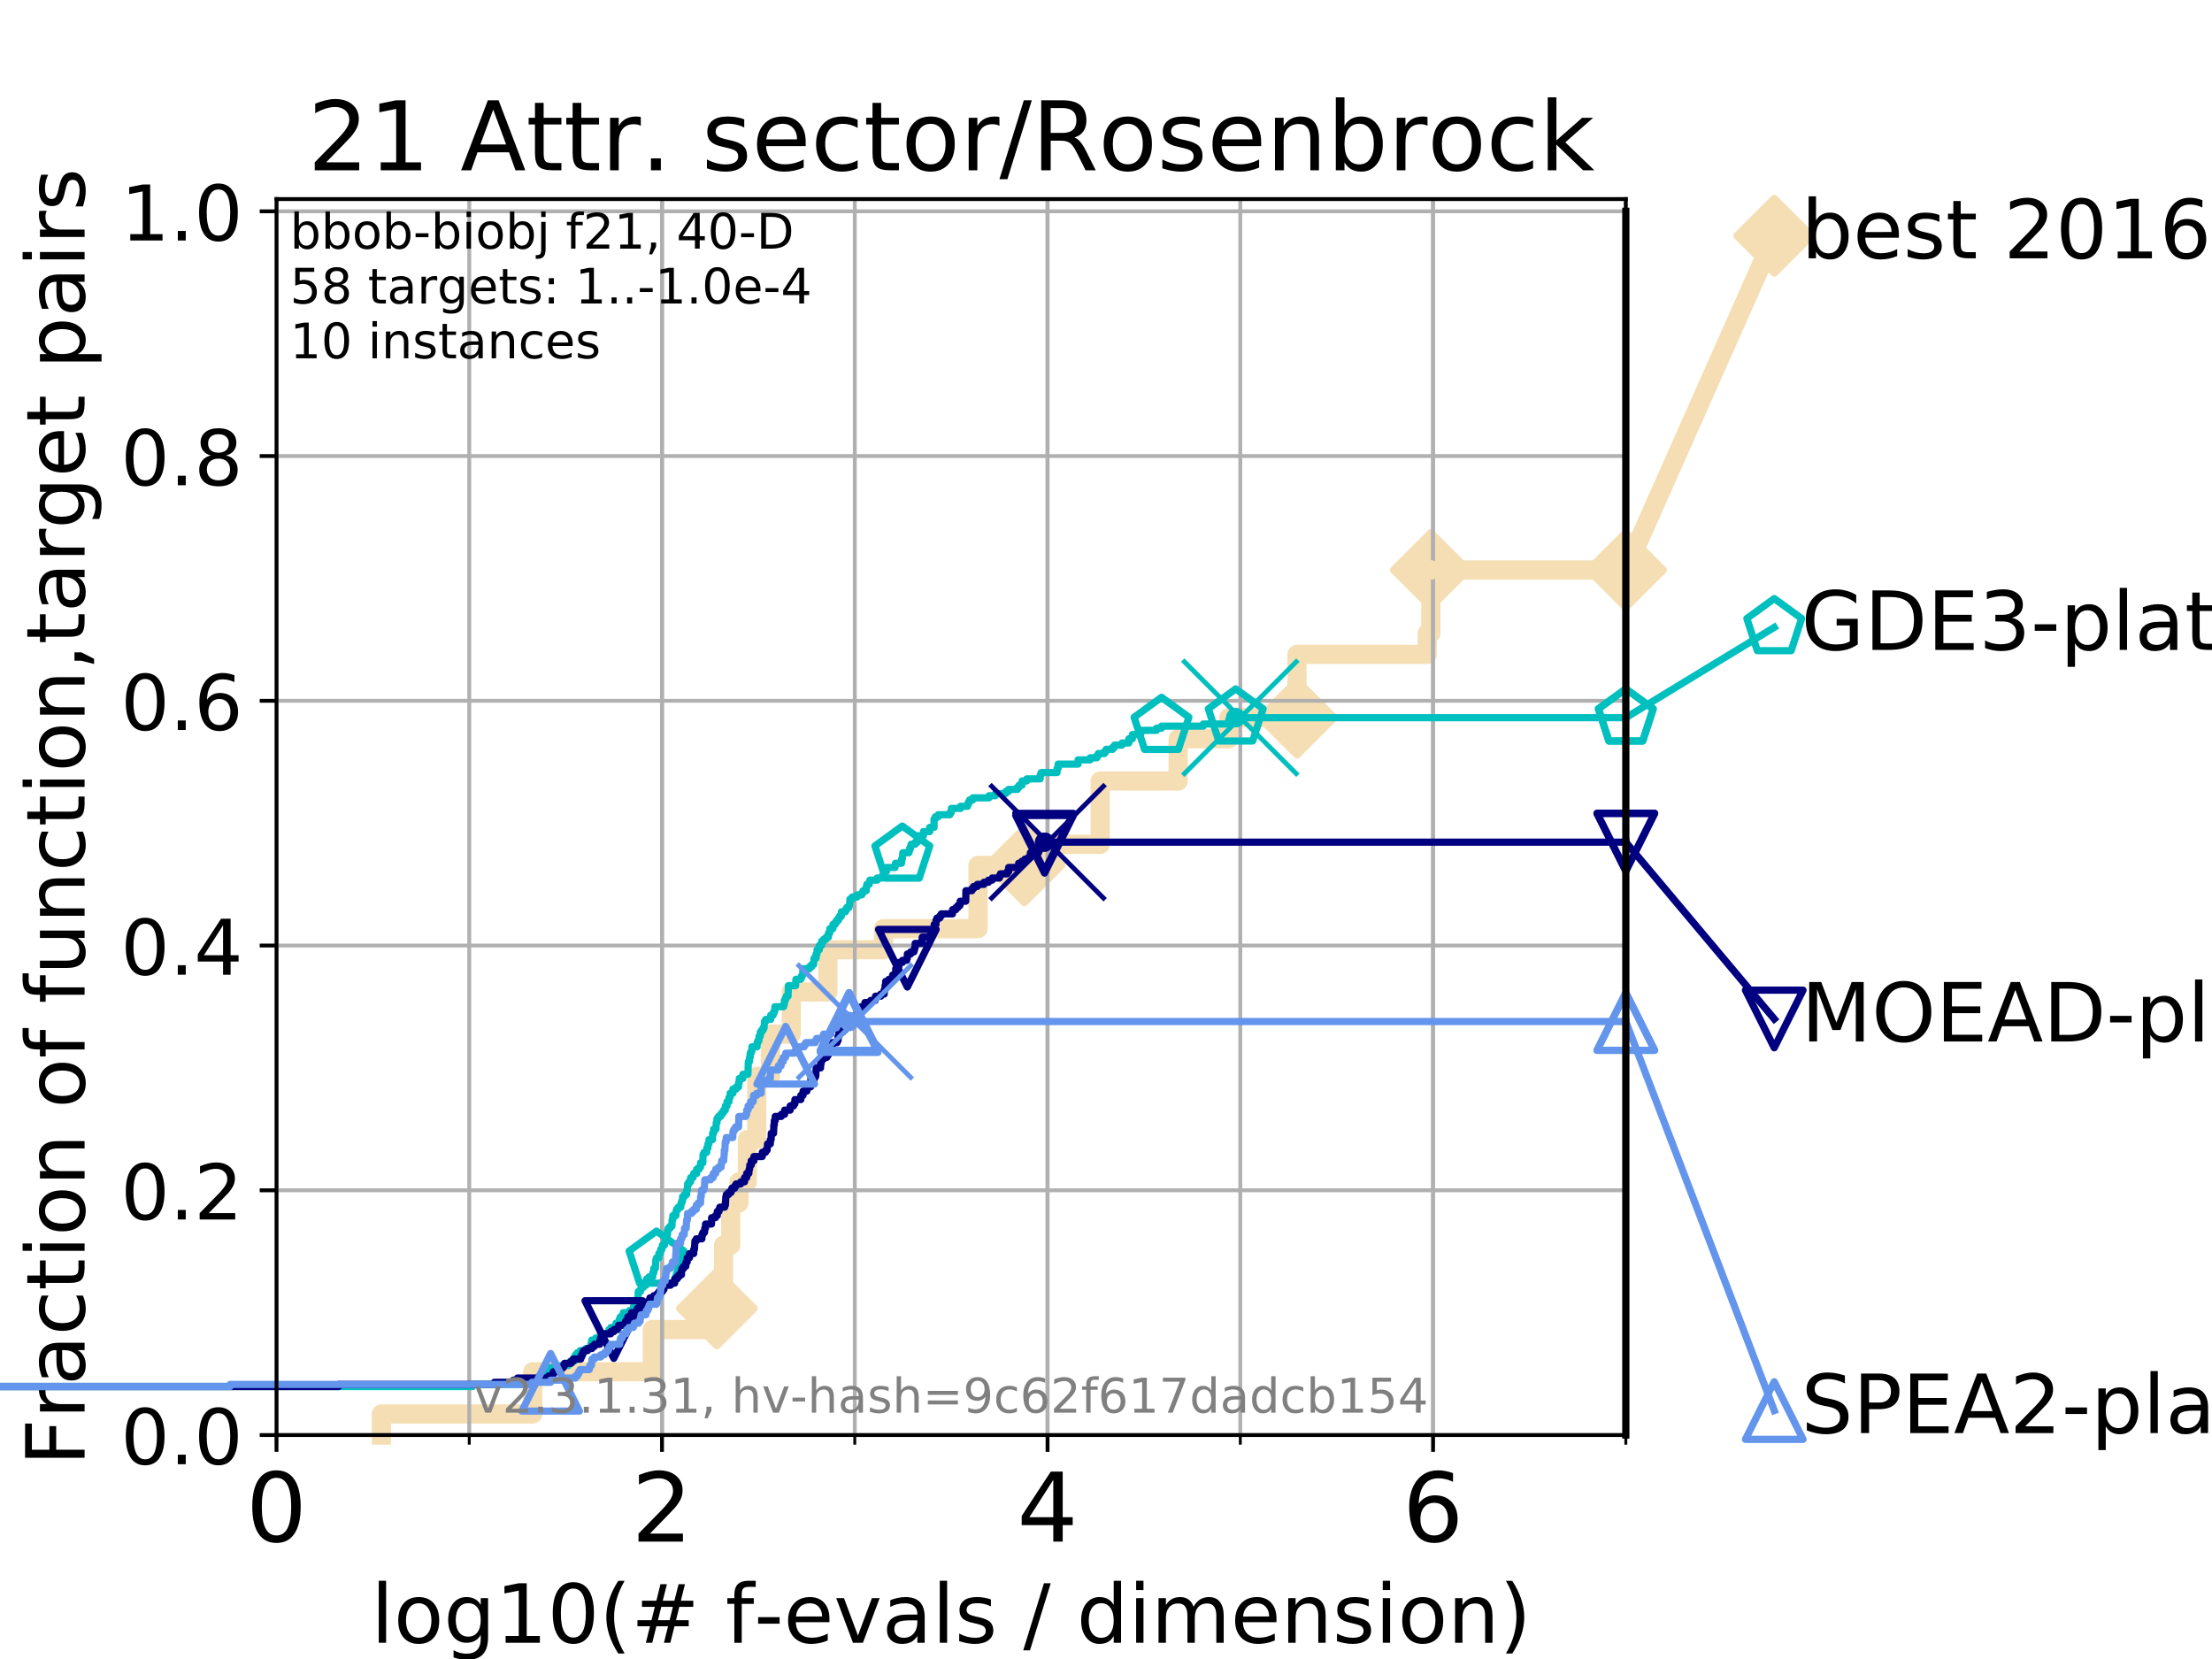 <?xml version="1.0" encoding="utf-8" standalone="no"?>
<!DOCTYPE svg PUBLIC "-//W3C//DTD SVG 1.1//EN"
  "http://www.w3.org/Graphics/SVG/1.1/DTD/svg11.dtd">
<!-- Created with matplotlib (https://matplotlib.org/) -->
<svg height="345.6pt" version="1.1" viewBox="0 0 460.8 345.6" width="460.8pt" xmlns="http://www.w3.org/2000/svg" xmlns:xlink="http://www.w3.org/1999/xlink">
 <defs>
  <style type="text/css">
*{stroke-linecap:butt;stroke-linejoin:round;}
  </style>
 </defs>
 <g id="figure_1">
  <g id="patch_1">
   <path d="M 0 345.6 
L 460.8 345.6 
L 460.8 0 
L 0 0 
z
" style="fill:#ffffff;"/>
  </g>
  <g id="axes_1">
   <g id="patch_2">
    <path d="M 57.6 298.944 
L 338.688 298.944 
L 338.688 41.472 
L 57.6 41.472 
z
" style="fill:#ffffff;"/>
   </g>
   <g id="line2d_1">
    <path d="M 79.447 298.944 
L 79.447 294.549 
L 110.983 294.549 
L 110.983 285.758 
L 135.888 285.758 
L 135.888 276.968 
L 149.344 276.968 
L 149.344 272.573 
L 150.733 272.573 
L 150.733 259.387 
L 152.209 259.387 
L 152.209 250.597 
L 153.951 250.597 
L 153.951 246.201 
L 155.687 246.201 
L 155.687 237.411 
L 157.646 237.411 
L 157.646 224.225 
L 160.482 224.225 
L 160.482 215.435 
L 164.832 215.435 
L 164.832 206.644 
L 172.457 206.644 
L 172.457 197.854 
L 184.029 197.854 
L 184.029 193.459 
L 203.744 193.459 
L 203.744 180.273 
L 213.41 180.273 
L 213.41 175.878 
L 229.196 175.878 
L 229.196 162.692 
L 245.429 162.692 
L 245.429 153.902 
L 255.986 153.902 
L 255.986 149.507 
L 270.188 149.507 
L 270.188 136.321 
L 297.314 136.321 
L 297.314 131.926 
L 298.067 131.926 
L 298.067 118.74 
L 338.688 118.74 
" style="fill:none;stroke:#f5deb3;stroke-linecap:square;stroke-width:4;"/>
   </g>
   <g id="line2d_2">
    <defs>
     <path d="M 0 7.778 
L 7.778 0 
L 0 -7.778 
L -7.778 0 
z
" id="mb77b76ca02" style="stroke:#f5deb3;stroke-linejoin:miter;stroke-width:1.5;"/>
    </defs>
    <g>
     <use style="fill:#f5deb3;stroke:#f5deb3;stroke-linejoin:miter;stroke-width:1.5;" x="149.344" xlink:href="#mb77b76ca02" y="272.573"/>
     <use style="fill:#f5deb3;stroke:#f5deb3;stroke-linejoin:miter;stroke-width:1.5;" x="213.41" xlink:href="#mb77b76ca02" y="180.273"/>
     <use style="fill:#f5deb3;stroke:#f5deb3;stroke-linejoin:miter;stroke-width:1.5;" x="270.188" xlink:href="#mb77b76ca02" y="149.507"/>
     <use style="fill:#f5deb3;stroke:#f5deb3;stroke-linejoin:miter;stroke-width:1.5;" x="298.067" xlink:href="#mb77b76ca02" y="118.74"/>
     <use style="fill:#f5deb3;stroke:#f5deb3;stroke-linejoin:miter;stroke-width:1.5;" x="338.688" xlink:href="#mb77b76ca02" y="118.74"/>
    </g>
   </g>
   <g id="line2d_3">
    <path style="fill:none;stroke:#f5deb3;stroke-linecap:square;stroke-width:4;"/>
    <g/>
   </g>
   <g id="line2d_4">
    <path d="M 338.688 118.74 
L 369.608 49.12 
" style="fill:none;stroke:#f5deb3;stroke-linecap:square;stroke-width:4;"/>
    <g>
     <use style="fill:#f5deb3;stroke:#f5deb3;stroke-linejoin:miter;stroke-width:1.5;" x="338.688" xlink:href="#mb77b76ca02" y="118.74"/>
     <use style="fill:#f5deb3;stroke:#f5deb3;stroke-linejoin:miter;stroke-width:1.5;" x="369.608" xlink:href="#mb77b76ca02" y="49.12"/>
    </g>
   </g>
   <g id="matplotlib.axis_1">
    <g id="xtick_1">
     <g id="line2d_5">
      <path clip-path="url(#p0e86f63912)" d="M 57.6 298.944 
L 57.6 41.472 
" style="fill:none;stroke:#b0b0b0;stroke-linecap:square;stroke-width:0.8;"/>
     </g>
     <g id="line2d_6">
      <defs>
       <path d="M 0 0 
L 0 3.5 
" id="ma6f68af8b6" style="stroke:#000000;stroke-width:0.8;"/>
      </defs>
      <g>
       <use style="stroke:#000000;stroke-width:0.8;" x="57.6" xlink:href="#ma6f68af8b6" y="298.944"/>
      </g>
     </g>
     <g id="text_1">
      <!-- 0 -->
      <defs>
       <path d="M 31.781 66.406 
Q 24.172 66.406 20.328 58.906 
Q 16.5 51.422 16.5 36.375 
Q 16.5 21.391 20.328 13.891 
Q 24.172 6.391 31.781 6.391 
Q 39.453 6.391 43.281 13.891 
Q 47.125 21.391 47.125 36.375 
Q 47.125 51.422 43.281 58.906 
Q 39.453 66.406 31.781 66.406 
z
M 31.781 74.219 
Q 44.047 74.219 50.516 64.516 
Q 56.984 54.828 56.984 36.375 
Q 56.984 17.969 50.516 8.266 
Q 44.047 -1.422 31.781 -1.422 
Q 19.531 -1.422 13.062 8.266 
Q 6.594 17.969 6.594 36.375 
Q 6.594 54.828 13.062 64.516 
Q 19.531 74.219 31.781 74.219 
z
" id="DejaVuSans-48"/>
      </defs>
      <g transform="translate(51.237 321.141)scale(0.2 -0.2)">
       <use xlink:href="#DejaVuSans-48"/>
      </g>
     </g>
    </g>
    <g id="xtick_2">
     <g id="line2d_7">
      <path clip-path="url(#p0e86f63912)" d="M 137.911 298.944 
L 137.911 41.472 
" style="fill:none;stroke:#b0b0b0;stroke-linecap:square;stroke-width:0.8;"/>
     </g>
     <g id="line2d_8">
      <g>
       <use style="stroke:#000000;stroke-width:0.8;" x="137.911" xlink:href="#ma6f68af8b6" y="298.944"/>
      </g>
     </g>
     <g id="text_2">
      <!-- 2 -->
      <defs>
       <path d="M 19.188 8.297 
L 53.609 8.297 
L 53.609 0 
L 7.328 0 
L 7.328 8.297 
Q 12.938 14.109 22.625 23.891 
Q 32.328 33.688 34.812 36.531 
Q 39.547 41.844 41.422 45.531 
Q 43.312 49.219 43.312 52.781 
Q 43.312 58.594 39.234 62.25 
Q 35.156 65.922 28.609 65.922 
Q 23.969 65.922 18.812 64.312 
Q 13.672 62.703 7.812 59.422 
L 7.812 69.391 
Q 13.766 71.781 18.938 73 
Q 24.125 74.219 28.422 74.219 
Q 39.75 74.219 46.484 68.547 
Q 53.219 62.891 53.219 53.422 
Q 53.219 48.922 51.531 44.891 
Q 49.859 40.875 45.406 35.406 
Q 44.188 33.984 37.641 27.219 
Q 31.109 20.453 19.188 8.297 
z
" id="DejaVuSans-50"/>
      </defs>
      <g transform="translate(131.548 321.141)scale(0.2 -0.2)">
       <use xlink:href="#DejaVuSans-50"/>
      </g>
     </g>
    </g>
    <g id="xtick_3">
     <g id="line2d_9">
      <path clip-path="url(#p0e86f63912)" d="M 218.222 298.944 
L 218.222 41.472 
" style="fill:none;stroke:#b0b0b0;stroke-linecap:square;stroke-width:0.8;"/>
     </g>
     <g id="line2d_10">
      <g>
       <use style="stroke:#000000;stroke-width:0.8;" x="218.222" xlink:href="#ma6f68af8b6" y="298.944"/>
      </g>
     </g>
     <g id="text_3">
      <!-- 4 -->
      <defs>
       <path d="M 37.797 64.312 
L 12.891 25.391 
L 37.797 25.391 
z
M 35.203 72.906 
L 47.609 72.906 
L 47.609 25.391 
L 58.016 25.391 
L 58.016 17.188 
L 47.609 17.188 
L 47.609 0 
L 37.797 0 
L 37.797 17.188 
L 4.891 17.188 
L 4.891 26.703 
z
" id="DejaVuSans-52"/>
      </defs>
      <g transform="translate(211.859 321.141)scale(0.2 -0.2)">
       <use xlink:href="#DejaVuSans-52"/>
      </g>
     </g>
    </g>
    <g id="xtick_4">
     <g id="line2d_11">
      <path clip-path="url(#p0e86f63912)" d="M 298.533 298.944 
L 298.533 41.472 
" style="fill:none;stroke:#b0b0b0;stroke-linecap:square;stroke-width:0.8;"/>
     </g>
     <g id="line2d_12">
      <g>
       <use style="stroke:#000000;stroke-width:0.8;" x="298.533" xlink:href="#ma6f68af8b6" y="298.944"/>
      </g>
     </g>
     <g id="text_4">
      <!-- 6 -->
      <defs>
       <path d="M 33.016 40.375 
Q 26.375 40.375 22.484 35.828 
Q 18.609 31.297 18.609 23.391 
Q 18.609 15.531 22.484 10.953 
Q 26.375 6.391 33.016 6.391 
Q 39.656 6.391 43.531 10.953 
Q 47.406 15.531 47.406 23.391 
Q 47.406 31.297 43.531 35.828 
Q 39.656 40.375 33.016 40.375 
z
M 52.594 71.297 
L 52.594 62.312 
Q 48.875 64.062 45.094 64.984 
Q 41.312 65.922 37.594 65.922 
Q 27.828 65.922 22.672 59.328 
Q 17.531 52.734 16.797 39.406 
Q 19.672 43.656 24.016 45.922 
Q 28.375 48.188 33.594 48.188 
Q 44.578 48.188 50.953 41.516 
Q 57.328 34.859 57.328 23.391 
Q 57.328 12.156 50.688 5.359 
Q 44.047 -1.422 33.016 -1.422 
Q 20.359 -1.422 13.672 8.266 
Q 6.984 17.969 6.984 36.375 
Q 6.984 53.656 15.188 63.938 
Q 23.391 74.219 37.203 74.219 
Q 40.922 74.219 44.703 73.484 
Q 48.484 72.75 52.594 71.297 
z
" id="DejaVuSans-54"/>
      </defs>
      <g transform="translate(292.17 321.141)scale(0.2 -0.2)">
       <use xlink:href="#DejaVuSans-54"/>
      </g>
     </g>
    </g>
    <g id="xtick_5">
     <g id="line2d_13">
      <path clip-path="url(#p0e86f63912)" d="M 57.6 298.944 
L 57.6 41.472 
" style="fill:none;stroke:#b0b0b0;stroke-linecap:square;stroke-width:0.8;"/>
     </g>
     <g id="line2d_14">
      <defs>
       <path d="M 0 0 
L 0 2 
" id="m10f4e0bd44" style="stroke:#000000;stroke-width:0.6;"/>
      </defs>
      <g>
       <use style="stroke:#000000;stroke-width:0.6;" x="57.6" xlink:href="#m10f4e0bd44" y="298.944"/>
      </g>
     </g>
    </g>
    <g id="xtick_6">
     <g id="line2d_15">
      <path clip-path="url(#p0e86f63912)" d="M 97.755 298.944 
L 97.755 41.472 
" style="fill:none;stroke:#b0b0b0;stroke-linecap:square;stroke-width:0.8;"/>
     </g>
     <g id="line2d_16">
      <g>
       <use style="stroke:#000000;stroke-width:0.6;" x="97.755" xlink:href="#m10f4e0bd44" y="298.944"/>
      </g>
     </g>
    </g>
    <g id="xtick_7">
     <g id="line2d_17">
      <path clip-path="url(#p0e86f63912)" d="M 137.911 298.944 
L 137.911 41.472 
" style="fill:none;stroke:#b0b0b0;stroke-linecap:square;stroke-width:0.8;"/>
     </g>
     <g id="line2d_18">
      <g>
       <use style="stroke:#000000;stroke-width:0.6;" x="137.911" xlink:href="#m10f4e0bd44" y="298.944"/>
      </g>
     </g>
    </g>
    <g id="xtick_8">
     <g id="line2d_19">
      <path clip-path="url(#p0e86f63912)" d="M 178.066 298.944 
L 178.066 41.472 
" style="fill:none;stroke:#b0b0b0;stroke-linecap:square;stroke-width:0.8;"/>
     </g>
     <g id="line2d_20">
      <g>
       <use style="stroke:#000000;stroke-width:0.6;" x="178.066" xlink:href="#m10f4e0bd44" y="298.944"/>
      </g>
     </g>
    </g>
    <g id="xtick_9">
     <g id="line2d_21">
      <path clip-path="url(#p0e86f63912)" d="M 218.222 298.944 
L 218.222 41.472 
" style="fill:none;stroke:#b0b0b0;stroke-linecap:square;stroke-width:0.8;"/>
     </g>
     <g id="line2d_22">
      <g>
       <use style="stroke:#000000;stroke-width:0.6;" x="218.222" xlink:href="#m10f4e0bd44" y="298.944"/>
      </g>
     </g>
    </g>
    <g id="xtick_10">
     <g id="line2d_23">
      <path clip-path="url(#p0e86f63912)" d="M 258.377 298.944 
L 258.377 41.472 
" style="fill:none;stroke:#b0b0b0;stroke-linecap:square;stroke-width:0.8;"/>
     </g>
     <g id="line2d_24">
      <g>
       <use style="stroke:#000000;stroke-width:0.6;" x="258.377" xlink:href="#m10f4e0bd44" y="298.944"/>
      </g>
     </g>
    </g>
    <g id="xtick_11">
     <g id="line2d_25">
      <path clip-path="url(#p0e86f63912)" d="M 298.533 298.944 
L 298.533 41.472 
" style="fill:none;stroke:#b0b0b0;stroke-linecap:square;stroke-width:0.8;"/>
     </g>
     <g id="line2d_26">
      <g>
       <use style="stroke:#000000;stroke-width:0.6;" x="298.533" xlink:href="#m10f4e0bd44" y="298.944"/>
      </g>
     </g>
    </g>
    <g id="xtick_12">
     <g id="line2d_27">
      <path clip-path="url(#p0e86f63912)" d="M 338.688 298.944 
L 338.688 41.472 
" style="fill:none;stroke:#b0b0b0;stroke-linecap:square;stroke-width:0.8;"/>
     </g>
     <g id="line2d_28">
      <g>
       <use style="stroke:#000000;stroke-width:0.6;" x="338.688" xlink:href="#m10f4e0bd44" y="298.944"/>
      </g>
     </g>
    </g>
    <g id="text_5">
     <!-- log10(# f-evals / dimension) -->
     <defs>
      <path d="M 9.422 75.984 
L 18.406 75.984 
L 18.406 0 
L 9.422 0 
z
" id="DejaVuSans-108"/>
      <path d="M 30.609 48.391 
Q 23.391 48.391 19.188 42.75 
Q 14.984 37.109 14.984 27.297 
Q 14.984 17.484 19.156 11.844 
Q 23.344 6.203 30.609 6.203 
Q 37.797 6.203 41.984 11.859 
Q 46.188 17.531 46.188 27.297 
Q 46.188 37.016 41.984 42.703 
Q 37.797 48.391 30.609 48.391 
z
M 30.609 56 
Q 42.328 56 49.016 48.375 
Q 55.719 40.766 55.719 27.297 
Q 55.719 13.875 49.016 6.219 
Q 42.328 -1.422 30.609 -1.422 
Q 18.844 -1.422 12.172 6.219 
Q 5.516 13.875 5.516 27.297 
Q 5.516 40.766 12.172 48.375 
Q 18.844 56 30.609 56 
z
" id="DejaVuSans-111"/>
      <path d="M 45.406 27.984 
Q 45.406 37.75 41.375 43.109 
Q 37.359 48.484 30.078 48.484 
Q 22.859 48.484 18.828 43.109 
Q 14.797 37.75 14.797 27.984 
Q 14.797 18.266 18.828 12.891 
Q 22.859 7.516 30.078 7.516 
Q 37.359 7.516 41.375 12.891 
Q 45.406 18.266 45.406 27.984 
z
M 54.391 6.781 
Q 54.391 -7.172 48.188 -13.984 
Q 42 -20.797 29.203 -20.797 
Q 24.469 -20.797 20.266 -20.094 
Q 16.062 -19.391 12.109 -17.922 
L 12.109 -9.188 
Q 16.062 -11.328 19.922 -12.344 
Q 23.781 -13.375 27.781 -13.375 
Q 36.625 -13.375 41.016 -8.766 
Q 45.406 -4.156 45.406 5.172 
L 45.406 9.625 
Q 42.625 4.781 38.281 2.391 
Q 33.938 0 27.875 0 
Q 17.828 0 11.672 7.656 
Q 5.516 15.328 5.516 27.984 
Q 5.516 40.672 11.672 48.328 
Q 17.828 56 27.875 56 
Q 33.938 56 38.281 53.609 
Q 42.625 51.219 45.406 46.391 
L 45.406 54.688 
L 54.391 54.688 
z
" id="DejaVuSans-103"/>
      <path d="M 12.406 8.297 
L 28.516 8.297 
L 28.516 63.922 
L 10.984 60.406 
L 10.984 69.391 
L 28.422 72.906 
L 38.281 72.906 
L 38.281 8.297 
L 54.391 8.297 
L 54.391 0 
L 12.406 0 
z
" id="DejaVuSans-49"/>
      <path d="M 31 75.875 
Q 24.469 64.656 21.281 53.656 
Q 18.109 42.672 18.109 31.391 
Q 18.109 20.125 21.312 9.062 
Q 24.516 -2 31 -13.188 
L 23.188 -13.188 
Q 15.875 -1.703 12.234 9.375 
Q 8.594 20.453 8.594 31.391 
Q 8.594 42.281 12.203 53.312 
Q 15.828 64.359 23.188 75.875 
z
" id="DejaVuSans-40"/>
      <path d="M 51.125 44 
L 36.922 44 
L 32.812 27.688 
L 47.125 27.688 
z
M 43.797 71.781 
L 38.719 51.516 
L 52.984 51.516 
L 58.109 71.781 
L 65.922 71.781 
L 60.891 51.516 
L 76.125 51.516 
L 76.125 44 
L 58.984 44 
L 54.984 27.688 
L 70.516 27.688 
L 70.516 20.219 
L 53.078 20.219 
L 48 0 
L 40.188 0 
L 45.219 20.219 
L 30.906 20.219 
L 25.875 0 
L 18.016 0 
L 23.094 20.219 
L 7.719 20.219 
L 7.719 27.688 
L 24.906 27.688 
L 29 44 
L 13.281 44 
L 13.281 51.516 
L 30.906 51.516 
L 35.891 71.781 
z
" id="DejaVuSans-35"/>
      <path id="DejaVuSans-32"/>
      <path d="M 37.109 75.984 
L 37.109 68.5 
L 28.516 68.5 
Q 23.688 68.5 21.797 66.547 
Q 19.922 64.594 19.922 59.516 
L 19.922 54.688 
L 34.719 54.688 
L 34.719 47.703 
L 19.922 47.703 
L 19.922 0 
L 10.891 0 
L 10.891 47.703 
L 2.297 47.703 
L 2.297 54.688 
L 10.891 54.688 
L 10.891 58.5 
Q 10.891 67.625 15.141 71.797 
Q 19.391 75.984 28.609 75.984 
z
" id="DejaVuSans-102"/>
      <path d="M 4.891 31.391 
L 31.203 31.391 
L 31.203 23.391 
L 4.891 23.391 
z
" id="DejaVuSans-45"/>
      <path d="M 56.203 29.594 
L 56.203 25.203 
L 14.891 25.203 
Q 15.484 15.922 20.484 11.062 
Q 25.484 6.203 34.422 6.203 
Q 39.594 6.203 44.453 7.469 
Q 49.312 8.734 54.109 11.281 
L 54.109 2.781 
Q 49.266 0.734 44.188 -0.344 
Q 39.109 -1.422 33.891 -1.422 
Q 20.797 -1.422 13.156 6.188 
Q 5.516 13.812 5.516 26.812 
Q 5.516 40.234 12.766 48.109 
Q 20.016 56 32.328 56 
Q 43.359 56 49.781 48.891 
Q 56.203 41.797 56.203 29.594 
z
M 47.219 32.234 
Q 47.125 39.594 43.094 43.984 
Q 39.062 48.391 32.422 48.391 
Q 24.906 48.391 20.391 44.141 
Q 15.875 39.891 15.188 32.172 
z
" id="DejaVuSans-101"/>
      <path d="M 2.984 54.688 
L 12.5 54.688 
L 29.594 8.797 
L 46.688 54.688 
L 56.203 54.688 
L 35.688 0 
L 23.484 0 
z
" id="DejaVuSans-118"/>
      <path d="M 34.281 27.484 
Q 23.391 27.484 19.188 25 
Q 14.984 22.516 14.984 16.5 
Q 14.984 11.719 18.141 8.906 
Q 21.297 6.109 26.703 6.109 
Q 34.188 6.109 38.703 11.406 
Q 43.219 16.703 43.219 25.484 
L 43.219 27.484 
z
M 52.203 31.203 
L 52.203 0 
L 43.219 0 
L 43.219 8.297 
Q 40.141 3.328 35.547 0.953 
Q 30.953 -1.422 24.312 -1.422 
Q 15.922 -1.422 10.953 3.297 
Q 6 8.016 6 15.922 
Q 6 25.141 12.172 29.828 
Q 18.359 34.516 30.609 34.516 
L 43.219 34.516 
L 43.219 35.406 
Q 43.219 41.609 39.141 45 
Q 35.062 48.391 27.688 48.391 
Q 23 48.391 18.547 47.266 
Q 14.109 46.141 10.016 43.891 
L 10.016 52.203 
Q 14.938 54.109 19.578 55.047 
Q 24.219 56 28.609 56 
Q 40.484 56 46.344 49.844 
Q 52.203 43.703 52.203 31.203 
z
" id="DejaVuSans-97"/>
      <path d="M 44.281 53.078 
L 44.281 44.578 
Q 40.484 46.531 36.375 47.5 
Q 32.281 48.484 27.875 48.484 
Q 21.188 48.484 17.844 46.438 
Q 14.5 44.391 14.5 40.281 
Q 14.5 37.156 16.891 35.375 
Q 19.281 33.594 26.516 31.984 
L 29.594 31.297 
Q 39.156 29.25 43.188 25.516 
Q 47.219 21.781 47.219 15.094 
Q 47.219 7.469 41.188 3.016 
Q 35.156 -1.422 24.609 -1.422 
Q 20.219 -1.422 15.453 -0.562 
Q 10.688 0.297 5.422 2 
L 5.422 11.281 
Q 10.406 8.688 15.234 7.391 
Q 20.062 6.109 24.812 6.109 
Q 31.156 6.109 34.562 8.281 
Q 37.984 10.453 37.984 14.406 
Q 37.984 18.062 35.516 20.016 
Q 33.062 21.969 24.703 23.781 
L 21.578 24.516 
Q 13.234 26.266 9.516 29.906 
Q 5.812 33.547 5.812 39.891 
Q 5.812 47.609 11.281 51.797 
Q 16.75 56 26.812 56 
Q 31.781 56 36.172 55.266 
Q 40.578 54.547 44.281 53.078 
z
" id="DejaVuSans-115"/>
      <path d="M 25.391 72.906 
L 33.688 72.906 
L 8.297 -9.281 
L 0 -9.281 
z
" id="DejaVuSans-47"/>
      <path d="M 45.406 46.391 
L 45.406 75.984 
L 54.391 75.984 
L 54.391 0 
L 45.406 0 
L 45.406 8.203 
Q 42.578 3.328 38.25 0.953 
Q 33.938 -1.422 27.875 -1.422 
Q 17.969 -1.422 11.734 6.484 
Q 5.516 14.406 5.516 27.297 
Q 5.516 40.188 11.734 48.094 
Q 17.969 56 27.875 56 
Q 33.938 56 38.25 53.625 
Q 42.578 51.266 45.406 46.391 
z
M 14.797 27.297 
Q 14.797 17.391 18.875 11.75 
Q 22.953 6.109 30.078 6.109 
Q 37.203 6.109 41.297 11.75 
Q 45.406 17.391 45.406 27.297 
Q 45.406 37.203 41.297 42.844 
Q 37.203 48.484 30.078 48.484 
Q 22.953 48.484 18.875 42.844 
Q 14.797 37.203 14.797 27.297 
z
" id="DejaVuSans-100"/>
      <path d="M 9.422 54.688 
L 18.406 54.688 
L 18.406 0 
L 9.422 0 
z
M 9.422 75.984 
L 18.406 75.984 
L 18.406 64.594 
L 9.422 64.594 
z
" id="DejaVuSans-105"/>
      <path d="M 52 44.188 
Q 55.375 50.25 60.062 53.125 
Q 64.75 56 71.094 56 
Q 79.641 56 84.281 50.016 
Q 88.922 44.047 88.922 33.016 
L 88.922 0 
L 79.891 0 
L 79.891 32.719 
Q 79.891 40.578 77.094 44.375 
Q 74.312 48.188 68.609 48.188 
Q 61.625 48.188 57.562 43.547 
Q 53.516 38.922 53.516 30.906 
L 53.516 0 
L 44.484 0 
L 44.484 32.719 
Q 44.484 40.625 41.703 44.406 
Q 38.922 48.188 33.109 48.188 
Q 26.219 48.188 22.156 43.531 
Q 18.109 38.875 18.109 30.906 
L 18.109 0 
L 9.078 0 
L 9.078 54.688 
L 18.109 54.688 
L 18.109 46.188 
Q 21.188 51.219 25.484 53.609 
Q 29.781 56 35.688 56 
Q 41.656 56 45.828 52.969 
Q 50 49.953 52 44.188 
z
" id="DejaVuSans-109"/>
      <path d="M 54.891 33.016 
L 54.891 0 
L 45.906 0 
L 45.906 32.719 
Q 45.906 40.484 42.875 44.328 
Q 39.844 48.188 33.797 48.188 
Q 26.516 48.188 22.312 43.547 
Q 18.109 38.922 18.109 30.906 
L 18.109 0 
L 9.078 0 
L 9.078 54.688 
L 18.109 54.688 
L 18.109 46.188 
Q 21.344 51.125 25.703 53.562 
Q 30.078 56 35.797 56 
Q 45.219 56 50.047 50.172 
Q 54.891 44.344 54.891 33.016 
z
" id="DejaVuSans-110"/>
      <path d="M 8.016 75.875 
L 15.828 75.875 
Q 23.141 64.359 26.781 53.312 
Q 30.422 42.281 30.422 31.391 
Q 30.422 20.453 26.781 9.375 
Q 23.141 -1.703 15.828 -13.188 
L 8.016 -13.188 
Q 14.5 -2 17.703 9.062 
Q 20.906 20.125 20.906 31.391 
Q 20.906 42.672 17.703 53.656 
Q 14.5 64.656 8.016 75.875 
z
" id="DejaVuSans-41"/>
     </defs>
     <g transform="translate(77.303 342.218)scale(0.17 -0.17)">
      <use xlink:href="#DejaVuSans-108"/>
      <use x="27.783" xlink:href="#DejaVuSans-111"/>
      <use x="88.965" xlink:href="#DejaVuSans-103"/>
      <use x="152.441" xlink:href="#DejaVuSans-49"/>
      <use x="216.064" xlink:href="#DejaVuSans-48"/>
      <use x="279.688" xlink:href="#DejaVuSans-40"/>
      <use x="318.701" xlink:href="#DejaVuSans-35"/>
      <use x="402.49" xlink:href="#DejaVuSans-32"/>
      <use x="434.277" xlink:href="#DejaVuSans-102"/>
      <use x="469.404" xlink:href="#DejaVuSans-45"/>
      <use x="505.488" xlink:href="#DejaVuSans-101"/>
      <use x="567.012" xlink:href="#DejaVuSans-118"/>
      <use x="626.191" xlink:href="#DejaVuSans-97"/>
      <use x="687.471" xlink:href="#DejaVuSans-108"/>
      <use x="715.254" xlink:href="#DejaVuSans-115"/>
      <use x="767.354" xlink:href="#DejaVuSans-32"/>
      <use x="799.141" xlink:href="#DejaVuSans-47"/>
      <use x="832.832" xlink:href="#DejaVuSans-32"/>
      <use x="864.619" xlink:href="#DejaVuSans-100"/>
      <use x="928.096" xlink:href="#DejaVuSans-105"/>
      <use x="955.879" xlink:href="#DejaVuSans-109"/>
      <use x="1053.291" xlink:href="#DejaVuSans-101"/>
      <use x="1114.814" xlink:href="#DejaVuSans-110"/>
      <use x="1178.193" xlink:href="#DejaVuSans-115"/>
      <use x="1230.293" xlink:href="#DejaVuSans-105"/>
      <use x="1258.076" xlink:href="#DejaVuSans-111"/>
      <use x="1319.258" xlink:href="#DejaVuSans-110"/>
      <use x="1382.637" xlink:href="#DejaVuSans-41"/>
     </g>
    </g>
   </g>
   <g id="matplotlib.axis_2">
    <g id="ytick_1">
     <g id="line2d_29">
      <path clip-path="url(#p0e86f63912)" d="M 57.6 298.944 
L 338.688 298.944 
" style="fill:none;stroke:#b0b0b0;stroke-linecap:square;stroke-width:0.8;"/>
     </g>
     <g id="line2d_30">
      <defs>
       <path d="M 0 0 
L -3.5 0 
" id="m3fe7fa5e6e" style="stroke:#000000;stroke-width:0.8;"/>
      </defs>
      <g>
       <use style="stroke:#000000;stroke-width:0.8;" x="57.6" xlink:href="#m3fe7fa5e6e" y="298.944"/>
      </g>
     </g>
     <g id="text_6">
      <!-- 0.0 -->
      <defs>
       <path d="M 10.688 12.406 
L 21 12.406 
L 21 0 
L 10.688 0 
z
" id="DejaVuSans-46"/>
      </defs>
      <g transform="translate(25.155 305.023)scale(0.16 -0.16)">
       <use xlink:href="#DejaVuSans-48"/>
       <use x="63.623" xlink:href="#DejaVuSans-46"/>
       <use x="95.41" xlink:href="#DejaVuSans-48"/>
      </g>
     </g>
    </g>
    <g id="ytick_2">
     <g id="line2d_31">
      <path clip-path="url(#p0e86f63912)" d="M 57.6 247.959 
L 338.688 247.959 
" style="fill:none;stroke:#b0b0b0;stroke-linecap:square;stroke-width:0.8;"/>
     </g>
     <g id="line2d_32">
      <g>
       <use style="stroke:#000000;stroke-width:0.8;" x="57.6" xlink:href="#m3fe7fa5e6e" y="247.959"/>
      </g>
     </g>
     <g id="text_7">
      <!-- 0.2 -->
      <g transform="translate(25.155 254.038)scale(0.16 -0.16)">
       <use xlink:href="#DejaVuSans-48"/>
       <use x="63.623" xlink:href="#DejaVuSans-46"/>
       <use x="95.41" xlink:href="#DejaVuSans-50"/>
      </g>
     </g>
    </g>
    <g id="ytick_3">
     <g id="line2d_33">
      <path clip-path="url(#p0e86f63912)" d="M 57.6 196.975 
L 338.688 196.975 
" style="fill:none;stroke:#b0b0b0;stroke-linecap:square;stroke-width:0.8;"/>
     </g>
     <g id="line2d_34">
      <g>
       <use style="stroke:#000000;stroke-width:0.8;" x="57.6" xlink:href="#m3fe7fa5e6e" y="196.975"/>
      </g>
     </g>
     <g id="text_8">
      <!-- 0.4 -->
      <g transform="translate(25.155 203.054)scale(0.16 -0.16)">
       <use xlink:href="#DejaVuSans-48"/>
       <use x="63.623" xlink:href="#DejaVuSans-46"/>
       <use x="95.41" xlink:href="#DejaVuSans-52"/>
      </g>
     </g>
    </g>
    <g id="ytick_4">
     <g id="line2d_35">
      <path clip-path="url(#p0e86f63912)" d="M 57.6 145.99 
L 338.688 145.99 
" style="fill:none;stroke:#b0b0b0;stroke-linecap:square;stroke-width:0.8;"/>
     </g>
     <g id="line2d_36">
      <g>
       <use style="stroke:#000000;stroke-width:0.8;" x="57.6" xlink:href="#m3fe7fa5e6e" y="145.99"/>
      </g>
     </g>
     <g id="text_9">
      <!-- 0.6 -->
      <g transform="translate(25.155 152.069)scale(0.16 -0.16)">
       <use xlink:href="#DejaVuSans-48"/>
       <use x="63.623" xlink:href="#DejaVuSans-46"/>
       <use x="95.41" xlink:href="#DejaVuSans-54"/>
      </g>
     </g>
    </g>
    <g id="ytick_5">
     <g id="line2d_37">
      <path clip-path="url(#p0e86f63912)" d="M 57.6 95.006 
L 338.688 95.006 
" style="fill:none;stroke:#b0b0b0;stroke-linecap:square;stroke-width:0.8;"/>
     </g>
     <g id="line2d_38">
      <g>
       <use style="stroke:#000000;stroke-width:0.8;" x="57.6" xlink:href="#m3fe7fa5e6e" y="95.006"/>
      </g>
     </g>
     <g id="text_10">
      <!-- 0.8 -->
      <defs>
       <path d="M 31.781 34.625 
Q 24.75 34.625 20.719 30.859 
Q 16.703 27.094 16.703 20.516 
Q 16.703 13.922 20.719 10.156 
Q 24.75 6.391 31.781 6.391 
Q 38.812 6.391 42.859 10.172 
Q 46.922 13.969 46.922 20.516 
Q 46.922 27.094 42.891 30.859 
Q 38.875 34.625 31.781 34.625 
z
M 21.922 38.812 
Q 15.578 40.375 12.031 44.719 
Q 8.5 49.078 8.5 55.328 
Q 8.5 64.062 14.719 69.141 
Q 20.953 74.219 31.781 74.219 
Q 42.672 74.219 48.875 69.141 
Q 55.078 64.062 55.078 55.328 
Q 55.078 49.078 51.531 44.719 
Q 48 40.375 41.703 38.812 
Q 48.828 37.156 52.797 32.312 
Q 56.781 27.484 56.781 20.516 
Q 56.781 9.906 50.312 4.234 
Q 43.844 -1.422 31.781 -1.422 
Q 19.734 -1.422 13.25 4.234 
Q 6.781 9.906 6.781 20.516 
Q 6.781 27.484 10.781 32.312 
Q 14.797 37.156 21.922 38.812 
z
M 18.312 54.391 
Q 18.312 48.734 21.844 45.562 
Q 25.391 42.391 31.781 42.391 
Q 38.141 42.391 41.719 45.562 
Q 45.312 48.734 45.312 54.391 
Q 45.312 60.062 41.719 63.234 
Q 38.141 66.406 31.781 66.406 
Q 25.391 66.406 21.844 63.234 
Q 18.312 60.062 18.312 54.391 
z
" id="DejaVuSans-56"/>
      </defs>
      <g transform="translate(25.155 101.085)scale(0.16 -0.16)">
       <use xlink:href="#DejaVuSans-48"/>
       <use x="63.623" xlink:href="#DejaVuSans-46"/>
       <use x="95.41" xlink:href="#DejaVuSans-56"/>
      </g>
     </g>
    </g>
    <g id="ytick_6">
     <g id="line2d_39">
      <path clip-path="url(#p0e86f63912)" d="M 57.6 44.021 
L 338.688 44.021 
" style="fill:none;stroke:#b0b0b0;stroke-linecap:square;stroke-width:0.8;"/>
     </g>
     <g id="line2d_40">
      <g>
       <use style="stroke:#000000;stroke-width:0.8;" x="57.6" xlink:href="#m3fe7fa5e6e" y="44.021"/>
      </g>
     </g>
     <g id="text_11">
      <!-- 1.0 -->
      <g transform="translate(25.155 50.1)scale(0.16 -0.16)">
       <use xlink:href="#DejaVuSans-49"/>
       <use x="63.623" xlink:href="#DejaVuSans-46"/>
       <use x="95.41" xlink:href="#DejaVuSans-48"/>
      </g>
     </g>
    </g>
    <g id="text_12">
     <!-- Fraction of function,target pairs -->
     <defs>
      <path d="M 9.812 72.906 
L 51.703 72.906 
L 51.703 64.594 
L 19.672 64.594 
L 19.672 43.109 
L 48.578 43.109 
L 48.578 34.812 
L 19.672 34.812 
L 19.672 0 
L 9.812 0 
z
" id="DejaVuSans-70"/>
      <path d="M 41.109 46.297 
Q 39.594 47.172 37.812 47.578 
Q 36.031 48 33.891 48 
Q 26.266 48 22.188 43.047 
Q 18.109 38.094 18.109 28.812 
L 18.109 0 
L 9.078 0 
L 9.078 54.688 
L 18.109 54.688 
L 18.109 46.188 
Q 20.953 51.172 25.484 53.578 
Q 30.031 56 36.531 56 
Q 37.453 56 38.578 55.875 
Q 39.703 55.766 41.062 55.516 
z
" id="DejaVuSans-114"/>
      <path d="M 48.781 52.594 
L 48.781 44.188 
Q 44.969 46.297 41.141 47.344 
Q 37.312 48.391 33.406 48.391 
Q 24.656 48.391 19.812 42.844 
Q 14.984 37.312 14.984 27.297 
Q 14.984 17.281 19.812 11.734 
Q 24.656 6.203 33.406 6.203 
Q 37.312 6.203 41.141 7.25 
Q 44.969 8.297 48.781 10.406 
L 48.781 2.094 
Q 45.016 0.344 40.984 -0.531 
Q 36.969 -1.422 32.422 -1.422 
Q 20.062 -1.422 12.781 6.344 
Q 5.516 14.109 5.516 27.297 
Q 5.516 40.672 12.859 48.328 
Q 20.219 56 33.016 56 
Q 37.156 56 41.109 55.141 
Q 45.062 54.297 48.781 52.594 
z
" id="DejaVuSans-99"/>
      <path d="M 18.312 70.219 
L 18.312 54.688 
L 36.812 54.688 
L 36.812 47.703 
L 18.312 47.703 
L 18.312 18.016 
Q 18.312 11.328 20.141 9.422 
Q 21.969 7.516 27.594 7.516 
L 36.812 7.516 
L 36.812 0 
L 27.594 0 
Q 17.188 0 13.234 3.875 
Q 9.281 7.766 9.281 18.016 
L 9.281 47.703 
L 2.688 47.703 
L 2.688 54.688 
L 9.281 54.688 
L 9.281 70.219 
z
" id="DejaVuSans-116"/>
      <path d="M 8.5 21.578 
L 8.5 54.688 
L 17.484 54.688 
L 17.484 21.922 
Q 17.484 14.156 20.5 10.266 
Q 23.531 6.391 29.594 6.391 
Q 36.859 6.391 41.078 11.031 
Q 45.312 15.672 45.312 23.688 
L 45.312 54.688 
L 54.297 54.688 
L 54.297 0 
L 45.312 0 
L 45.312 8.406 
Q 42.047 3.422 37.719 1 
Q 33.406 -1.422 27.688 -1.422 
Q 18.266 -1.422 13.375 4.438 
Q 8.5 10.297 8.5 21.578 
z
M 31.109 56 
z
" id="DejaVuSans-117"/>
      <path d="M 11.719 12.406 
L 22.016 12.406 
L 22.016 4 
L 14.016 -11.625 
L 7.719 -11.625 
L 11.719 4 
z
" id="DejaVuSans-44"/>
      <path d="M 18.109 8.203 
L 18.109 -20.797 
L 9.078 -20.797 
L 9.078 54.688 
L 18.109 54.688 
L 18.109 46.391 
Q 20.953 51.266 25.266 53.625 
Q 29.594 56 35.594 56 
Q 45.562 56 51.781 48.094 
Q 58.016 40.188 58.016 27.297 
Q 58.016 14.406 51.781 6.484 
Q 45.562 -1.422 35.594 -1.422 
Q 29.594 -1.422 25.266 0.953 
Q 20.953 3.328 18.109 8.203 
z
M 48.688 27.297 
Q 48.688 37.203 44.609 42.844 
Q 40.531 48.484 33.406 48.484 
Q 26.266 48.484 22.188 42.844 
Q 18.109 37.203 18.109 27.297 
Q 18.109 17.391 22.188 11.75 
Q 26.266 6.109 33.406 6.109 
Q 40.531 6.109 44.609 11.75 
Q 48.688 17.391 48.688 27.297 
z
" id="DejaVuSans-112"/>
     </defs>
     <g transform="translate(17.62 305.347)rotate(-90)scale(0.17 -0.17)">
      <use xlink:href="#DejaVuSans-70"/>
      <use x="57.41" xlink:href="#DejaVuSans-114"/>
      <use x="98.523" xlink:href="#DejaVuSans-97"/>
      <use x="159.803" xlink:href="#DejaVuSans-99"/>
      <use x="214.783" xlink:href="#DejaVuSans-116"/>
      <use x="253.992" xlink:href="#DejaVuSans-105"/>
      <use x="281.775" xlink:href="#DejaVuSans-111"/>
      <use x="342.957" xlink:href="#DejaVuSans-110"/>
      <use x="406.336" xlink:href="#DejaVuSans-32"/>
      <use x="438.123" xlink:href="#DejaVuSans-111"/>
      <use x="499.305" xlink:href="#DejaVuSans-102"/>
      <use x="534.51" xlink:href="#DejaVuSans-32"/>
      <use x="566.297" xlink:href="#DejaVuSans-102"/>
      <use x="601.502" xlink:href="#DejaVuSans-117"/>
      <use x="664.881" xlink:href="#DejaVuSans-110"/>
      <use x="728.26" xlink:href="#DejaVuSans-99"/>
      <use x="783.24" xlink:href="#DejaVuSans-116"/>
      <use x="822.449" xlink:href="#DejaVuSans-105"/>
      <use x="850.232" xlink:href="#DejaVuSans-111"/>
      <use x="911.414" xlink:href="#DejaVuSans-110"/>
      <use x="974.793" xlink:href="#DejaVuSans-44"/>
      <use x="1006.58" xlink:href="#DejaVuSans-116"/>
      <use x="1045.789" xlink:href="#DejaVuSans-97"/>
      <use x="1107.068" xlink:href="#DejaVuSans-114"/>
      <use x="1148.166" xlink:href="#DejaVuSans-103"/>
      <use x="1211.643" xlink:href="#DejaVuSans-101"/>
      <use x="1273.166" xlink:href="#DejaVuSans-116"/>
      <use x="1312.375" xlink:href="#DejaVuSans-32"/>
      <use x="1344.162" xlink:href="#DejaVuSans-112"/>
      <use x="1407.639" xlink:href="#DejaVuSans-97"/>
      <use x="1468.918" xlink:href="#DejaVuSans-105"/>
      <use x="1496.701" xlink:href="#DejaVuSans-114"/>
      <use x="1537.814" xlink:href="#DejaVuSans-115"/>
     </g>
    </g>
   </g>
   <g id="line2d_41">
    <defs>
     <path d="M 0 1.5 
C 0.398 1.5 0.779 1.342 1.061 1.061 
C 1.342 0.779 1.5 0.398 1.5 0 
C 1.5 -0.398 1.342 -0.779 1.061 -1.061 
C 0.779 -1.342 0.398 -1.5 0 -1.5 
C -0.398 -1.5 -0.779 -1.342 -1.061 -1.061 
C -1.342 -0.779 -1.5 -0.398 -1.5 0 
C -1.5 0.398 -1.342 0.779 -1.061 1.061 
C -0.779 1.342 -0.398 1.5 0 1.5 
z
" id="m9ae3923867" style="stroke:#f5deb3;"/>
    </defs>
    <g>
     <use style="fill:#f5deb3;stroke:#f5deb3;" x="298.067" xlink:href="#m9ae3923867" y="118.74"/>
     <use style="fill:#f5deb3;stroke:#f5deb3;" x="298.067" xlink:href="#m9ae3923867" y="118.74"/>
    </g>
   </g>
   <g id="line2d_42">
    <defs>
     <path d="M 0 1.5 
C 0.398 1.5 0.779 1.342 1.061 1.061 
C 1.342 0.779 1.5 0.398 1.5 0 
C 1.5 -0.398 1.342 -0.779 1.061 -1.061 
C 0.779 -1.342 0.398 -1.5 0 -1.5 
C -0.398 -1.5 -0.779 -1.342 -1.061 -1.061 
C -1.342 -0.779 -1.5 -0.398 -1.5 0 
C -1.5 0.398 -1.342 0.779 -1.061 1.061 
C -0.779 1.342 -0.398 1.5 0 1.5 
z
" id="m1a0d33ad1f" style="stroke:#00bfbf;"/>
    </defs>
    <g>
     <use style="fill:#00bfbf;stroke:#00bfbf;" x="257.424" xlink:href="#m1a0d33ad1f" y="149.507"/>
     <use style="fill:#00bfbf;stroke:#00bfbf;" x="257.424" xlink:href="#m1a0d33ad1f" y="149.507"/>
    </g>
   </g>
   <g id="line2d_43">
    <path d="M -1 288.835 
L 98.481 288.835 
L 98.481 288.395 
L 110.88 288.395 
L 110.88 287.956 
L 111.994 287.956 
L 111.994 287.516 
L 112.186 287.516 
L 112.186 287.077 
L 112.3 287.077 
L 112.3 286.637 
L 113.77 286.637 
L 113.857 284.879 
L 116.958 284.879 
L 116.958 284.44 
L 118.431 284.44 
L 118.431 284 
L 118.839 284 
L 118.839 283.561 
L 119.628 283.561 
L 119.665 282.682 
L 119.875 282.682 
L 119.875 282.242 
L 120.263 282.242 
L 120.263 281.803 
L 120.841 281.803 
L 120.841 281.363 
L 122.018 281.363 
L 122.018 280.924 
L 123.03 280.924 
L 123.081 280.045 
L 123.162 280.045 
L 123.263 279.166 
L 124.092 279.166 
L 124.092 278.726 
L 124.947 278.726 
L 124.947 278.286 
L 125.084 278.286 
L 125.084 277.847 
L 126.74 277.847 
L 126.74 277.407 
L 126.864 277.407 
L 126.864 276.968 
L 127.254 276.968 
L 127.254 276.528 
L 128.291 276.528 
L 128.321 275.649 
L 128.937 275.649 
L 129.031 274.77 
L 129.219 274.77 
L 129.219 274.331 
L 129.749 274.331 
L 129.839 273.452 
L 131.121 273.452 
L 131.121 273.012 
L 131.864 273.012 
L 131.975 272.133 
L 132.357 272.133 
L 132.464 270.815 
L 132.906 270.815 
L 132.952 269.057 
L 133.415 269.057 
L 133.415 268.617 
L 133.572 268.617 
L 133.572 268.177 
L 134.036 268.177 
L 134.036 267.738 
L 134.572 267.738 
L 134.572 266.859 
L 134.698 266.859 
L 134.698 266.419 
L 135.215 266.419 
L 135.215 265.98 
L 135.981 265.98 
L 135.981 265.101 
L 136.199 265.101 
L 136.199 264.222 
L 136.542 264.222 
L 136.612 262.464 
L 136.762 262.464 
L 136.762 262.024 
L 137.249 262.024 
L 137.249 261.145 
L 137.518 261.145 
L 137.518 260.706 
L 137.634 260.706 
L 137.634 260.266 
L 137.885 260.266 
L 137.985 259.387 
L 138.422 259.387 
L 138.532 258.508 
L 138.89 258.508 
L 138.964 257.189 
L 139.066 257.189 
L 139.066 256.31 
L 139.192 256.31 
L 139.192 255.871 
L 139.597 255.871 
L 139.597 255.431 
L 139.992 255.431 
L 140.004 254.113 
L 140.158 254.113 
L 140.158 253.234 
L 140.805 253.234 
L 140.812 252.355 
L 140.941 252.355 
L 140.941 251.915 
L 141.278 251.915 
L 141.278 251.476 
L 141.816 251.476 
L 141.882 250.597 
L 142.034 250.597 
L 142.034 250.157 
L 142.192 250.157 
L 142.192 249.278 
L 142.587 249.278 
L 142.587 248.838 
L 143.031 248.838 
L 143.031 247.959 
L 143.177 247.959 
L 143.228 246.641 
L 143.496 246.641 
L 143.496 246.201 
L 143.869 246.201 
L 143.869 245.322 
L 144.364 245.322 
L 144.364 244.883 
L 144.511 244.883 
L 144.511 244.443 
L 145.127 244.443 
L 145.127 243.564 
L 145.649 243.564 
L 145.649 243.125 
L 145.932 243.125 
L 145.932 242.246 
L 146.41 242.246 
L 146.455 240.488 
L 146.673 240.488 
L 146.673 240.048 
L 147.226 240.048 
L 147.226 239.169 
L 147.475 239.169 
L 147.475 238.29 
L 147.69 238.29 
L 147.69 237.411 
L 148.435 237.411 
L 148.438 236.092 
L 148.665 236.092 
L 148.665 235.213 
L 149.157 235.213 
L 149.198 233.895 
L 149.357 233.895 
L 149.357 233.016 
L 149.651 233.016 
L 149.651 232.576 
L 150.123 232.576 
L 150.123 232.137 
L 150.449 232.137 
L 150.449 231.697 
L 150.756 231.697 
L 150.756 231.258 
L 151.103 231.258 
L 151.103 230.379 
L 151.454 230.379 
L 151.454 229.5 
L 151.858 229.5 
L 151.858 228.62 
L 152.097 228.62 
L 152.097 227.741 
L 152.692 227.741 
L 152.692 226.862 
L 153.382 226.862 
L 153.382 226.423 
L 153.852 226.423 
L 153.852 225.544 
L 153.996 225.544 
L 153.996 224.665 
L 154.753 224.665 
L 154.753 223.786 
L 155.806 223.786 
L 155.888 221.149 
L 156.137 221.149 
L 156.137 220.27 
L 156.274 220.27 
L 156.274 219.391 
L 156.48 219.391 
L 156.48 218.951 
L 156.63 218.951 
L 156.63 218.072 
L 157.715 218.072 
L 157.715 217.193 
L 157.889 217.193 
L 157.889 216.753 
L 158.118 216.753 
L 158.118 215.874 
L 158.384 215.874 
L 158.384 214.995 
L 158.694 214.995 
L 158.694 214.556 
L 158.985 214.556 
L 158.985 214.116 
L 159.176 214.116 
L 159.251 212.798 
L 159.508 212.798 
L 159.508 212.358 
L 160.552 212.358 
L 160.552 211.479 
L 161.056 211.479 
L 161.056 211.04 
L 161.254 211.04 
L 161.254 210.6 
L 161.393 210.6 
L 161.421 209.721 
L 163.22 209.721 
L 163.22 209.282 
L 163.394 209.282 
L 163.394 208.402 
L 163.606 208.402 
L 163.606 207.963 
L 163.789 207.963 
L 163.789 207.523 
L 164.173 207.523 
L 164.236 205.326 
L 165.747 205.326 
L 165.804 204.007 
L 166.816 204.007 
L 166.816 203.568 
L 167.064 203.568 
L 167.064 203.128 
L 167.212 203.128 
L 167.253 201.81 
L 168.639 201.81 
L 168.639 201.37 
L 169.085 201.37 
L 169.085 200.931 
L 169.488 200.931 
L 169.589 199.612 
L 170.007 199.612 
L 170.007 198.733 
L 170.209 198.733 
L 170.209 197.854 
L 170.673 197.854 
L 170.673 196.975 
L 171.144 196.975 
L 171.144 196.096 
L 171.596 196.096 
L 171.596 195.656 
L 172.105 195.656 
L 172.105 195.217 
L 172.586 195.217 
L 172.586 194.338 
L 172.865 194.338 
L 172.865 193.459 
L 173.511 193.459 
L 173.511 192.58 
L 173.983 192.58 
L 173.983 192.14 
L 174.278 192.14 
L 174.278 191.701 
L 174.659 191.701 
L 174.659 191.261 
L 174.922 191.261 
L 174.922 190.822 
L 175.283 190.822 
L 175.283 189.943 
L 176.129 189.943 
L 176.129 189.503 
L 176.374 189.503 
L 176.374 189.063 
L 176.847 189.063 
L 176.847 188.624 
L 176.986 188.624 
L 177.056 187.305 
L 177.529 187.305 
L 177.529 186.866 
L 178.54 186.866 
L 178.54 186.426 
L 179.526 186.426 
L 179.526 185.987 
L 179.808 185.987 
L 179.808 185.547 
L 180.466 185.547 
L 180.466 184.668 
L 180.58 184.668 
L 180.58 184.229 
L 181.067 184.229 
L 181.067 183.789 
L 181.207 183.789 
L 181.207 183.35 
L 182.72 183.35 
L 182.72 182.91 
L 183.751 182.91 
L 183.751 182.471 
L 184.182 182.471 
L 184.212 181.592 
L 184.636 181.592 
L 184.636 180.713 
L 186.45 180.713 
L 186.546 179.834 
L 187.801 179.834 
L 187.801 178.954 
L 187.968 178.954 
L 188.073 177.636 
L 189.351 177.636 
L 189.351 177.196 
L 189.488 177.196 
L 189.488 176.757 
L 189.668 176.757 
L 189.668 176.317 
L 189.801 176.317 
L 189.801 175.878 
L 190.652 175.878 
L 190.652 175.438 
L 191.137 175.438 
L 191.189 174.12 
L 192.363 174.12 
L 192.363 173.241 
L 193.675 173.241 
L 193.675 172.362 
L 194.578 172.362 
L 194.578 170.604 
L 194.831 170.604 
L 194.831 170.164 
L 195.442 170.164 
L 195.442 169.725 
L 197.886 169.725 
L 197.886 169.285 
L 198.165 169.285 
L 198.187 168.406 
L 200.098 168.406 
L 200.098 167.966 
L 201.564 167.966 
L 201.564 167.527 
L 201.734 167.527 
L 201.734 167.087 
L 201.97 167.087 
L 201.97 166.648 
L 202.637 166.648 
L 202.637 166.208 
L 206.015 166.208 
L 206.015 165.769 
L 207.342 165.769 
L 207.342 165.329 
L 209.499 165.329 
L 209.499 164.89 
L 210.083 164.89 
L 210.083 164.45 
L 211.937 164.45 
L 211.937 164.011 
L 212.291 164.011 
L 212.291 163.571 
L 212.913 163.571 
L 212.913 162.692 
L 213.889 162.692 
L 213.889 162.253 
L 216.693 162.253 
L 216.693 161.374 
L 216.919 161.374 
L 216.919 160.934 
L 220.206 160.934 
L 220.206 160.055 
L 220.428 160.055 
L 220.428 159.176 
L 224.581 159.176 
L 224.581 158.297 
L 227.094 158.297 
L 227.094 157.857 
L 228.494 157.857 
L 228.494 157.418 
L 228.803 157.418 
L 228.803 156.978 
L 230.088 156.978 
L 230.088 156.539 
L 230.424 156.539 
L 230.424 156.099 
L 231.791 156.099 
L 231.791 155.66 
L 232.184 155.66 
L 232.184 155.22 
L 233.728 155.22 
L 233.728 154.781 
L 235.155 154.781 
L 235.155 153.902 
L 235.887 153.902 
L 235.887 153.023 
L 237.563 153.023 
L 237.563 152.583 
L 237.779 152.583 
L 237.779 152.144 
L 240.92 152.144 
L 240.92 151.704 
L 241.962 151.704 
L 241.962 151.265 
L 250.664 151.265 
L 250.664 150.825 
L 255.975 150.825 
L 255.975 149.946 
L 257.424 149.946 
L 257.424 149.507 
L 338.688 149.507 
L 338.688 149.507 
" style="fill:none;stroke:#00bfbf;stroke-linecap:square;stroke-width:1.5;"/>
   </g>
   <g id="line2d_44">
    <defs>
     <path d="M 0 -6 
L -5.706 -1.854 
L -3.527 4.854 
L 3.527 4.854 
L 5.706 -1.854 
z
" id="ma89fd55db4" style="stroke:#00bfbf;stroke-linejoin:miter;stroke-width:1.5;"/>
    </defs>
    <g>
     <use style="fill-opacity:0;stroke:#00bfbf;stroke-linejoin:miter;stroke-width:1.5;" x="136.762" xlink:href="#ma89fd55db4" y="262.464"/>
     <use style="fill-opacity:0;stroke:#00bfbf;stroke-linejoin:miter;stroke-width:1.5;" x="187.968" xlink:href="#ma89fd55db4" y="178.075"/>
     <use style="fill-opacity:0;stroke:#00bfbf;stroke-linejoin:miter;stroke-width:1.5;" x="241.962" xlink:href="#ma89fd55db4" y="151.265"/>
     <use style="fill-opacity:0;stroke:#00bfbf;stroke-linejoin:miter;stroke-width:1.5;" x="257.424" xlink:href="#ma89fd55db4" y="149.507"/>
     <use style="fill-opacity:0;stroke:#00bfbf;stroke-linejoin:miter;stroke-width:1.5;" x="338.688" xlink:href="#ma89fd55db4" y="149.507"/>
    </g>
   </g>
   <g id="line2d_45">
    <path style="fill:none;stroke:#00bfbf;stroke-linecap:square;stroke-width:1.5;"/>
    <g/>
   </g>
   <g id="line2d_46">
    <path clip-path="url(#p0e86f63912)" d="M 258.377 149.507 
" style="fill:none;stroke:#00bfbf;stroke-linecap:square;stroke-width:1.5;"/>
    <defs>
     <path d="M -12 12 
L 12 -12 
M -12 -12 
L 12 12 
" id="mf56d0381ec" style="stroke:#00bfbf;"/>
    </defs>
    <g clip-path="url(#p0e86f63912)">
     <use style="fill:#00bfbf;stroke:#00bfbf;" x="258.377" xlink:href="#mf56d0381ec" y="149.507"/>
    </g>
   </g>
   <g id="line2d_47">
    <defs>
     <path d="M 0 1.5 
C 0.398 1.5 0.779 1.342 1.061 1.061 
C 1.342 0.779 1.5 0.398 1.5 0 
C 1.5 -0.398 1.342 -0.779 1.061 -1.061 
C 0.779 -1.342 0.398 -1.5 0 -1.5 
C -0.398 -1.5 -0.779 -1.342 -1.061 -1.061 
C -1.342 -0.779 -1.5 -0.398 -1.5 0 
C -1.5 0.398 -1.342 0.779 -1.061 1.061 
C -0.779 1.342 -0.398 1.5 0 1.5 
z
" id="m7709b3f75c" style="stroke:#000080;"/>
    </defs>
    <g>
     <use style="fill:#000080;stroke:#000080;" x="217.603" xlink:href="#m7709b3f75c" y="175.438"/>
     <use style="fill:#000080;stroke:#000080;" x="217.603" xlink:href="#m7709b3f75c" y="175.438"/>
    </g>
   </g>
   <g id="line2d_48">
    <path d="M -1 288.835 
L 70.539 288.835 
L 70.539 288.395 
L 102.989 288.395 
L 102.989 287.956 
L 106.932 287.956 
L 106.932 287.516 
L 107.787 287.516 
L 107.787 287.077 
L 114.284 287.077 
L 114.284 286.637 
L 115.125 286.637 
L 115.125 286.198 
L 115.254 286.198 
L 115.254 285.758 
L 116.651 285.758 
L 116.651 285.319 
L 116.9 285.319 
L 116.9 284.879 
L 117.388 284.879 
L 117.388 284.44 
L 117.612 284.44 
L 117.612 284 
L 118.981 284 
L 118.981 283.561 
L 119.402 283.561 
L 119.402 283.121 
L 120.979 283.121 
L 120.979 282.682 
L 121.163 282.682 
L 121.163 282.242 
L 121.366 282.242 
L 121.366 281.803 
L 121.557 281.803 
L 121.557 281.363 
L 122.383 281.363 
L 122.383 280.924 
L 123.314 280.924 
L 123.314 280.484 
L 123.82 280.484 
L 123.82 280.045 
L 124.928 280.045 
L 124.983 279.166 
L 125.093 279.166 
L 125.093 278.726 
L 125.621 278.726 
L 125.621 278.286 
L 125.849 278.286 
L 125.849 277.847 
L 127.221 277.847 
L 127.221 277.407 
L 127.869 277.407 
L 127.869 276.968 
L 128.724 276.968 
L 128.724 276.528 
L 128.864 276.528 
L 128.864 276.089 
L 130.135 276.089 
L 130.135 275.649 
L 130.338 275.649 
L 130.338 275.21 
L 130.744 275.21 
L 130.796 274.331 
L 131.547 274.331 
L 131.547 273.452 
L 132.607 273.452 
L 132.607 273.012 
L 132.754 273.012 
L 132.754 272.573 
L 133.544 272.573 
L 133.544 272.133 
L 134.333 272.133 
L 134.333 271.694 
L 134.609 271.694 
L 134.609 271.254 
L 135.362 271.254 
L 135.377 270.375 
L 136.18 270.375 
L 136.18 269.936 
L 136.901 269.936 
L 136.901 269.496 
L 137.267 269.496 
L 137.267 269.057 
L 138.024 269.057 
L 138.024 268.617 
L 138.312 268.617 
L 138.312 267.738 
L 139.668 267.738 
L 139.668 267.298 
L 140.559 267.298 
L 140.559 266.419 
L 141.058 266.419 
L 141.058 265.98 
L 141.425 265.98 
L 141.425 265.54 
L 141.965 265.54 
L 141.965 264.661 
L 142.083 264.661 
L 142.083 264.222 
L 142.419 264.222 
L 142.419 263.782 
L 142.868 263.782 
L 142.917 262.903 
L 143.157 262.903 
L 143.157 262.024 
L 143.629 262.024 
L 143.629 261.145 
L 144.508 261.145 
L 144.508 260.266 
L 144.668 260.266 
L 144.768 258.508 
L 145.051 258.508 
L 145.051 258.068 
L 146.219 258.068 
L 146.23 257.189 
L 146.423 257.189 
L 146.423 256.75 
L 146.765 256.75 
L 146.818 255.871 
L 146.971 255.871 
L 146.971 254.992 
L 148.219 254.992 
L 148.244 253.673 
L 149.033 253.673 
L 149.033 253.234 
L 149.425 253.234 
L 149.425 252.355 
L 149.793 252.355 
L 149.793 251.915 
L 149.951 251.915 
L 149.951 251.476 
L 150.961 251.476 
L 150.961 251.036 
L 151.118 251.036 
L 151.205 249.278 
L 151.317 249.278 
L 151.317 248.838 
L 151.779 248.838 
L 151.779 248.399 
L 152.303 248.399 
L 152.303 247.959 
L 152.466 247.959 
L 152.466 247.52 
L 153.034 247.52 
L 153.034 247.08 
L 153.338 247.08 
L 153.338 246.641 
L 154.295 246.641 
L 154.295 246.201 
L 155.098 246.201 
L 155.098 245.322 
L 155.546 245.322 
L 155.546 244.443 
L 155.999 244.443 
L 156.06 243.564 
L 156.145 243.564 
L 156.207 242.685 
L 156.501 242.685 
L 156.501 241.806 
L 157.058 241.806 
L 157.058 240.927 
L 158.79 240.927 
L 158.79 240.048 
L 159.473 240.048 
L 159.473 239.609 
L 159.804 239.609 
L 159.896 238.29 
L 160.474 238.29 
L 160.474 237.411 
L 160.643 237.411 
L 160.666 236.092 
L 161.15 236.092 
L 161.205 234.334 
L 161.303 234.334 
L 161.303 233.455 
L 161.49 233.455 
L 161.49 232.576 
L 162.752 232.576 
L 162.752 232.137 
L 163.446 232.137 
L 163.446 231.258 
L 164.612 231.258 
L 164.612 230.379 
L 165.335 230.379 
L 165.335 229.939 
L 165.592 229.939 
L 165.592 229.06 
L 166.832 229.06 
L 166.832 228.181 
L 167.291 228.181 
L 167.291 227.302 
L 168.081 227.302 
L 168.081 226.423 
L 168.864 226.423 
L 168.93 224.665 
L 169.711 224.665 
L 169.711 224.225 
L 169.941 224.225 
L 170.02 222.467 
L 170.935 222.467 
L 170.935 221.588 
L 171.05 221.588 
L 171.05 220.709 
L 171.483 220.709 
L 171.483 220.27 
L 172.241 220.27 
L 172.241 219.83 
L 172.553 219.83 
L 172.553 218.951 
L 172.699 218.951 
L 172.699 218.511 
L 173.339 218.511 
L 173.378 217.193 
L 174.387 217.193 
L 174.387 216.753 
L 174.585 216.753 
L 174.585 215.874 
L 174.765 215.874 
L 174.765 214.995 
L 175.6 214.995 
L 175.6 214.556 
L 176.055 214.556 
L 176.077 213.677 
L 176.651 213.677 
L 176.651 213.237 
L 177.15 213.237 
L 177.15 212.358 
L 178.5 212.358 
L 178.531 211.04 
L 179.128 211.04 
L 179.128 210.161 
L 179.403 210.161 
L 179.403 209.721 
L 180.186 209.721 
L 180.186 208.842 
L 181.386 208.842 
L 181.386 208.402 
L 182.312 208.402 
L 182.388 207.523 
L 183.481 207.523 
L 183.481 207.084 
L 184.197 207.084 
L 184.197 206.205 
L 184.369 206.205 
L 184.369 205.326 
L 184.497 205.326 
L 184.497 204.447 
L 185.179 204.447 
L 185.179 204.007 
L 185.883 204.007 
L 185.95 203.128 
L 186.585 203.128 
L 186.594 201.81 
L 187.017 201.81 
L 187.017 201.37 
L 187.247 201.37 
L 187.247 200.491 
L 187.999 200.491 
L 187.999 200.052 
L 188.891 200.052 
L 188.891 199.612 
L 189.016 199.612 
L 189.016 198.733 
L 189.71 198.733 
L 189.71 198.293 
L 190.387 198.293 
L 190.387 197.854 
L 190.528 197.854 
L 190.528 197.414 
L 190.645 197.414 
L 190.645 196.535 
L 192.044 196.535 
L 192.118 195.217 
L 193.776 195.217 
L 193.776 194.777 
L 194.045 194.777 
L 194.045 193.898 
L 194.441 193.898 
L 194.441 193.459 
L 194.612 193.459 
L 194.612 192.58 
L 194.989 192.58 
L 194.989 191.701 
L 195.171 191.701 
L 195.171 191.261 
L 195.764 191.261 
L 195.764 190.822 
L 196.079 190.822 
L 196.079 190.382 
L 198.414 190.382 
L 198.432 189.503 
L 199.111 189.503 
L 199.111 189.063 
L 199.548 189.063 
L 199.548 188.624 
L 199.986 188.624 
L 200.024 187.745 
L 201.183 187.745 
L 201.218 185.547 
L 202.474 185.547 
L 202.474 185.108 
L 202.819 185.108 
L 202.819 184.668 
L 203.601 184.668 
L 203.601 184.229 
L 204.968 184.229 
L 204.968 183.789 
L 205.916 183.789 
L 205.916 183.35 
L 206.679 183.35 
L 206.679 182.91 
L 208.184 182.91 
L 208.184 182.471 
L 208.4 182.471 
L 208.4 182.031 
L 209.802 182.031 
L 209.802 181.592 
L 210.119 181.592 
L 210.119 180.713 
L 212.203 180.713 
L 212.203 179.834 
L 212.91 179.834 
L 212.91 179.394 
L 213.532 179.394 
L 213.532 178.954 
L 214.327 178.954 
L 214.327 178.515 
L 214.65 178.515 
L 214.65 177.636 
L 216.356 177.636 
L 216.356 177.196 
L 216.544 177.196 
L 216.544 176.317 
L 217.072 176.317 
L 217.072 175.878 
L 217.603 175.878 
L 217.603 175.438 
L 338.688 175.438 
L 338.688 175.438 
" style="fill:none;stroke:#000080;stroke-linecap:square;stroke-width:1.5;"/>
   </g>
   <g id="line2d_49">
    <defs>
     <path d="M -0 6 
L 6 -6 
L -6 -6 
z
" id="mcc49b8bf0e" style="stroke:#000080;stroke-linejoin:miter;stroke-width:1.5;"/>
    </defs>
    <g>
     <use style="fill-opacity:0;stroke:#000080;stroke-linejoin:miter;stroke-width:1.5;" x="127.869" xlink:href="#mcc49b8bf0e" y="276.968"/>
     <use style="fill-opacity:0;stroke:#000080;stroke-linejoin:miter;stroke-width:1.5;" x="189.016" xlink:href="#mcc49b8bf0e" y="199.612"/>
     <use style="fill-opacity:0;stroke:#000080;stroke-linejoin:miter;stroke-width:1.5;" x="217.603" xlink:href="#mcc49b8bf0e" y="175.878"/>
     <use style="fill-opacity:0;stroke:#000080;stroke-linejoin:miter;stroke-width:1.5;" x="217.603" xlink:href="#mcc49b8bf0e" y="175.438"/>
     <use style="fill-opacity:0;stroke:#000080;stroke-linejoin:miter;stroke-width:1.5;" x="338.688" xlink:href="#mcc49b8bf0e" y="175.438"/>
    </g>
   </g>
   <g id="line2d_50">
    <path style="fill:none;stroke:#000080;stroke-linecap:square;stroke-width:1.5;"/>
    <g/>
   </g>
   <g id="line2d_51">
    <path clip-path="url(#p0e86f63912)" d="M 218.226 175.438 
" style="fill:none;stroke:#000080;stroke-linecap:square;stroke-width:1.5;"/>
    <defs>
     <path d="M -12 12 
L 12 -12 
M -12 -12 
L 12 12 
" id="m7b2d11cfd0" style="stroke:#000080;"/>
    </defs>
    <g clip-path="url(#p0e86f63912)">
     <use style="fill:#000080;stroke:#000080;" x="218.226" xlink:href="#m7b2d11cfd0" y="175.438"/>
    </g>
   </g>
   <g id="line2d_52">
    <defs>
     <path d="M 0 1.5 
C 0.398 1.5 0.779 1.342 1.061 1.061 
C 1.342 0.779 1.5 0.398 1.5 0 
C 1.5 -0.398 1.342 -0.779 1.061 -1.061 
C 0.779 -1.342 0.398 -1.5 0 -1.5 
C -0.398 -1.5 -0.779 -1.342 -1.061 -1.061 
C -1.342 -0.779 -1.5 -0.398 -1.5 0 
C -1.5 0.398 -1.342 0.779 -1.061 1.061 
C -0.779 1.342 -0.398 1.5 0 1.5 
z
" id="m3754c102d0" style="stroke:#6495ed;"/>
    </defs>
    <g>
     <use style="fill:#6495ed;stroke:#6495ed;" x="176.893" xlink:href="#m3754c102d0" y="212.798"/>
     <use style="fill:#6495ed;stroke:#6495ed;" x="176.893" xlink:href="#m3754c102d0" y="212.798"/>
    </g>
   </g>
   <g id="line2d_53">
    <path d="M -1 288.835 
L 47.949 288.835 
L 47.949 288.395 
L 110.798 288.395 
L 110.798 287.956 
L 114.702 287.956 
L 114.702 287.516 
L 118.026 287.516 
L 118.026 287.077 
L 119.875 287.077 
L 119.875 286.637 
L 120.299 286.637 
L 120.299 286.198 
L 120.548 286.198 
L 120.548 285.758 
L 120.818 285.758 
L 120.818 285.319 
L 122.761 285.319 
L 122.855 284.44 
L 123.213 284.44 
L 123.324 283.121 
L 123.83 283.121 
L 123.83 282.682 
L 125.129 282.682 
L 125.129 282.242 
L 125.884 282.242 
L 125.884 281.803 
L 126.321 281.803 
L 126.321 281.363 
L 126.732 281.363 
L 126.732 280.924 
L 126.905 280.924 
L 126.905 280.484 
L 127.254 280.484 
L 127.254 280.045 
L 129.089 280.045 
L 129.162 279.166 
L 129.276 279.166 
L 129.276 278.726 
L 129.672 278.726 
L 129.707 277.847 
L 130.439 277.847 
L 130.439 277.407 
L 130.565 277.407 
L 130.565 276.968 
L 130.992 276.968 
L 130.992 276.528 
L 131.944 276.528 
L 131.944 276.089 
L 132.146 276.089 
L 132.146 275.649 
L 133.044 275.649 
L 133.044 275.21 
L 133.353 275.21 
L 133.454 274.331 
L 133.544 274.331 
L 133.544 273.891 
L 134.577 273.891 
L 134.635 273.012 
L 134.943 273.012 
L 134.943 272.573 
L 135.138 272.573 
L 135.138 272.133 
L 135.301 272.133 
L 135.301 271.694 
L 136.743 271.694 
L 136.743 271.254 
L 136.947 271.254 
L 136.947 270.375 
L 137.271 270.375 
L 137.271 269.936 
L 137.536 269.936 
L 137.647 268.617 
L 137.678 268.617 
L 137.678 267.738 
L 138.063 267.738 
L 138.063 266.859 
L 138.565 266.859 
L 138.586 265.98 
L 138.703 265.98 
L 138.703 265.101 
L 138.865 265.101 
L 138.873 264.222 
L 139.672 264.222 
L 139.672 263.782 
L 139.988 263.782 
L 140.081 262.903 
L 140.705 262.903 
L 140.779 261.145 
L 140.827 261.145 
L 140.849 259.827 
L 140.955 259.827 
L 140.955 259.387 
L 141.109 259.387 
L 141.109 258.947 
L 141.774 258.947 
L 141.774 258.068 
L 142.041 258.068 
L 142.117 257.189 
L 142.547 257.189 
L 142.597 255.871 
L 142.95 255.871 
L 143.044 254.113 
L 143.206 254.113 
L 143.219 252.794 
L 144.051 252.794 
L 144.051 252.355 
L 144.499 252.355 
L 144.499 251.915 
L 145.051 251.915 
L 145.06 251.036 
L 145.463 251.036 
L 145.463 250.597 
L 145.946 250.597 
L 145.951 249.278 
L 146.08 249.278 
L 146.105 247.959 
L 146.599 247.959 
L 146.599 247.52 
L 146.731 247.52 
L 146.828 245.762 
L 148.035 245.762 
L 148.035 245.322 
L 148.576 245.322 
L 148.576 244.443 
L 149.097 244.443 
L 149.097 243.564 
L 149.691 243.564 
L 149.691 243.125 
L 150.228 243.125 
L 150.338 241.806 
L 150.762 241.806 
L 150.854 240.488 
L 150.883 240.488 
L 150.883 239.609 
L 150.999 239.609 
L 151.095 237.85 
L 151.284 237.85 
L 151.284 236.971 
L 152.653 236.971 
L 152.692 235.653 
L 152.911 235.653 
L 152.911 235.213 
L 153.213 235.213 
L 153.213 234.774 
L 153.854 234.774 
L 153.908 232.576 
L 155.358 232.576 
L 155.358 232.137 
L 155.545 232.137 
L 155.545 231.258 
L 155.842 231.258 
L 155.842 230.379 
L 156.355 230.379 
L 156.355 229.5 
L 156.905 229.5 
L 156.985 228.181 
L 157.65 228.181 
L 157.65 227.741 
L 158.565 227.741 
L 158.571 225.983 
L 158.954 225.983 
L 158.954 225.104 
L 160.09 225.104 
L 160.09 224.665 
L 160.47 224.665 
L 160.522 222.907 
L 162.155 222.907 
L 162.155 222.028 
L 162.717 222.028 
L 162.717 221.149 
L 163.158 221.149 
L 163.158 220.27 
L 163.645 220.27 
L 163.677 219.391 
L 165.554 219.391 
L 165.554 218.951 
L 166.063 218.951 
L 166.063 218.072 
L 167.526 218.072 
L 167.526 217.632 
L 167.836 217.632 
L 167.836 217.193 
L 169.845 217.193 
L 169.845 216.753 
L 170.123 216.753 
L 170.123 216.314 
L 171.538 216.314 
L 171.538 215.435 
L 173.107 215.435 
L 173.107 214.556 
L 173.467 214.556 
L 173.467 214.116 
L 174.272 214.116 
L 174.272 213.237 
L 176.893 213.237 
L 176.893 212.798 
L 338.688 212.798 
L 338.688 212.798 
" style="fill:none;stroke:#6495ed;stroke-linecap:square;stroke-width:1.5;"/>
   </g>
   <g id="line2d_54">
    <defs>
     <path d="M 0 -6 
L -6 6 
L 6 6 
z
" id="m0a70af0d37" style="stroke:#6495ed;stroke-linejoin:miter;stroke-width:1.5;"/>
    </defs>
    <g>
     <use style="fill-opacity:0;stroke:#6495ed;stroke-linejoin:miter;stroke-width:1.5;" x="114.702" xlink:href="#m0a70af0d37" y="287.956"/>
     <use style="fill-opacity:0;stroke:#6495ed;stroke-linejoin:miter;stroke-width:1.5;" x="163.677" xlink:href="#m0a70af0d37" y="219.83"/>
     <use style="fill-opacity:0;stroke:#6495ed;stroke-linejoin:miter;stroke-width:1.5;" x="176.893" xlink:href="#m0a70af0d37" y="213.237"/>
     <use style="fill-opacity:0;stroke:#6495ed;stroke-linejoin:miter;stroke-width:1.5;" x="176.893" xlink:href="#m0a70af0d37" y="212.798"/>
     <use style="fill-opacity:0;stroke:#6495ed;stroke-linejoin:miter;stroke-width:1.5;" x="176.893" xlink:href="#m0a70af0d37" y="212.798"/>
     <use style="fill-opacity:0;stroke:#6495ed;stroke-linejoin:miter;stroke-width:1.5;" x="338.688" xlink:href="#m0a70af0d37" y="212.798"/>
    </g>
   </g>
   <g id="line2d_55">
    <path style="fill:none;stroke:#6495ed;stroke-linecap:square;stroke-width:1.5;"/>
    <g/>
   </g>
   <g id="line2d_56">
    <path clip-path="url(#p0e86f63912)" d="M 178.067 212.798 
" style="fill:none;stroke:#6495ed;stroke-linecap:square;stroke-width:1.5;"/>
    <defs>
     <path d="M -12 12 
L 12 -12 
M -12 -12 
L 12 12 
" id="m9e471c9ac0" style="stroke:#6495ed;"/>
    </defs>
    <g clip-path="url(#p0e86f63912)">
     <use style="fill:#6495ed;stroke:#6495ed;" x="178.067" xlink:href="#m9e471c9ac0" y="212.798"/>
    </g>
   </g>
   <g id="line2d_57">
    <path d="M 338.688 212.798 
L 369.608 293.846 
" style="fill:none;stroke:#6495ed;stroke-linecap:square;stroke-width:1.5;"/>
    <g>
     <use style="fill-opacity:0;stroke:#6495ed;stroke-linejoin:miter;stroke-width:1.5;" x="338.688" xlink:href="#m0a70af0d37" y="212.798"/>
     <use style="fill-opacity:0;stroke:#6495ed;stroke-linejoin:miter;stroke-width:1.5;" x="369.608" xlink:href="#m0a70af0d37" y="293.846"/>
    </g>
   </g>
   <g id="line2d_58">
    <path d="M 338.688 175.438 
L 369.608 212.27 
" style="fill:none;stroke:#000080;stroke-linecap:square;stroke-width:1.5;"/>
    <g>
     <use style="fill-opacity:0;stroke:#000080;stroke-linejoin:miter;stroke-width:1.5;" x="338.688" xlink:href="#mcc49b8bf0e" y="175.438"/>
     <use style="fill-opacity:0;stroke:#000080;stroke-linejoin:miter;stroke-width:1.5;" x="369.608" xlink:href="#mcc49b8bf0e" y="212.27"/>
    </g>
   </g>
   <g id="line2d_59">
    <path d="M 338.688 149.507 
L 369.608 130.695 
" style="fill:none;stroke:#00bfbf;stroke-linecap:square;stroke-width:1.5;"/>
    <g>
     <use style="fill-opacity:0;stroke:#00bfbf;stroke-linejoin:miter;stroke-width:1.5;" x="338.688" xlink:href="#ma89fd55db4" y="149.507"/>
     <use style="fill-opacity:0;stroke:#00bfbf;stroke-linejoin:miter;stroke-width:1.5;" x="369.608" xlink:href="#ma89fd55db4" y="130.695"/>
    </g>
   </g>
   <g id="line2d_60">
    <path d="M 338.688 298.944 
L 338.688 44.021 
" style="fill:none;stroke:#000000;stroke-linecap:square;stroke-width:1.5;"/>
   </g>
   <g id="patch_3">
    <path d="M 57.6 298.944 
L 57.6 41.472 
" style="fill:none;stroke:#000000;stroke-linecap:square;stroke-linejoin:miter;stroke-width:0.8;"/>
   </g>
   <g id="patch_4">
    <path d="M 338.688 298.944 
L 338.688 41.472 
" style="fill:none;stroke:#000000;stroke-linecap:square;stroke-linejoin:miter;stroke-width:0.8;"/>
   </g>
   <g id="patch_5">
    <path d="M 57.6 298.944 
L 338.688 298.944 
" style="fill:none;stroke:#000000;stroke-linecap:square;stroke-linejoin:miter;stroke-width:0.8;"/>
   </g>
   <g id="patch_6">
    <path d="M 57.6 41.472 
L 338.688 41.472 
" style="fill:none;stroke:#000000;stroke-linecap:square;stroke-linejoin:miter;stroke-width:0.8;"/>
   </g>
   <g id="text_13">
    <!-- SPEA2-pla -->
    <defs>
     <path d="M 53.516 70.516 
L 53.516 60.891 
Q 47.906 63.578 42.922 64.891 
Q 37.938 66.219 33.297 66.219 
Q 25.25 66.219 20.875 63.094 
Q 16.5 59.969 16.5 54.203 
Q 16.5 49.359 19.406 46.891 
Q 22.312 44.438 30.422 42.922 
L 36.375 41.703 
Q 47.406 39.594 52.656 34.297 
Q 57.906 29 57.906 20.125 
Q 57.906 9.516 50.797 4.047 
Q 43.703 -1.422 29.984 -1.422 
Q 24.812 -1.422 18.969 -0.25 
Q 13.141 0.922 6.891 3.219 
L 6.891 13.375 
Q 12.891 10.016 18.656 8.297 
Q 24.422 6.594 29.984 6.594 
Q 38.422 6.594 43.016 9.906 
Q 47.609 13.234 47.609 19.391 
Q 47.609 24.75 44.312 27.781 
Q 41.016 30.812 33.5 32.328 
L 27.484 33.5 
Q 16.453 35.688 11.516 40.375 
Q 6.594 45.062 6.594 53.422 
Q 6.594 63.094 13.406 68.656 
Q 20.219 74.219 32.172 74.219 
Q 37.312 74.219 42.625 73.281 
Q 47.953 72.359 53.516 70.516 
z
" id="DejaVuSans-83"/>
     <path d="M 19.672 64.797 
L 19.672 37.406 
L 32.078 37.406 
Q 38.969 37.406 42.719 40.969 
Q 46.484 44.531 46.484 51.125 
Q 46.484 57.672 42.719 61.234 
Q 38.969 64.797 32.078 64.797 
z
M 9.812 72.906 
L 32.078 72.906 
Q 44.344 72.906 50.609 67.359 
Q 56.891 61.812 56.891 51.125 
Q 56.891 40.328 50.609 34.812 
Q 44.344 29.297 32.078 29.297 
L 19.672 29.297 
L 19.672 0 
L 9.812 0 
z
" id="DejaVuSans-80"/>
     <path d="M 9.812 72.906 
L 55.906 72.906 
L 55.906 64.594 
L 19.672 64.594 
L 19.672 43.016 
L 54.391 43.016 
L 54.391 34.719 
L 19.672 34.719 
L 19.672 8.297 
L 56.781 8.297 
L 56.781 0 
L 9.812 0 
z
" id="DejaVuSans-69"/>
     <path d="M 34.188 63.188 
L 20.797 26.906 
L 47.609 26.906 
z
M 28.609 72.906 
L 39.797 72.906 
L 67.578 0 
L 57.328 0 
L 50.688 18.703 
L 17.828 18.703 
L 11.188 0 
L 0.781 0 
z
" id="DejaVuSans-65"/>
    </defs>
    <g transform="translate(375.229 298.536)scale(0.17 -0.17)">
     <use xlink:href="#DejaVuSans-83"/>
     <use x="63.477" xlink:href="#DejaVuSans-80"/>
     <use x="123.779" xlink:href="#DejaVuSans-69"/>
     <use x="186.963" xlink:href="#DejaVuSans-65"/>
     <use x="255.371" xlink:href="#DejaVuSans-50"/>
     <use x="318.994" xlink:href="#DejaVuSans-45"/>
     <use x="355.078" xlink:href="#DejaVuSans-112"/>
     <use x="418.555" xlink:href="#DejaVuSans-108"/>
     <use x="446.338" xlink:href="#DejaVuSans-97"/>
    </g>
   </g>
   <g id="text_14">
    <!-- MOEAD-pla -->
    <defs>
     <path d="M 9.812 72.906 
L 24.516 72.906 
L 43.109 23.297 
L 61.812 72.906 
L 76.516 72.906 
L 76.516 0 
L 66.891 0 
L 66.891 64.016 
L 48.094 14.016 
L 38.188 14.016 
L 19.391 64.016 
L 19.391 0 
L 9.812 0 
z
" id="DejaVuSans-77"/>
     <path d="M 39.406 66.219 
Q 28.656 66.219 22.328 58.203 
Q 16.016 50.203 16.016 36.375 
Q 16.016 22.609 22.328 14.594 
Q 28.656 6.594 39.406 6.594 
Q 50.141 6.594 56.422 14.594 
Q 62.703 22.609 62.703 36.375 
Q 62.703 50.203 56.422 58.203 
Q 50.141 66.219 39.406 66.219 
z
M 39.406 74.219 
Q 54.734 74.219 63.906 63.938 
Q 73.094 53.656 73.094 36.375 
Q 73.094 19.141 63.906 8.859 
Q 54.734 -1.422 39.406 -1.422 
Q 24.031 -1.422 14.812 8.828 
Q 5.609 19.094 5.609 36.375 
Q 5.609 53.656 14.812 63.938 
Q 24.031 74.219 39.406 74.219 
z
" id="DejaVuSans-79"/>
     <path d="M 19.672 64.797 
L 19.672 8.109 
L 31.594 8.109 
Q 46.688 8.109 53.688 14.938 
Q 60.688 21.781 60.688 36.531 
Q 60.688 51.172 53.688 57.984 
Q 46.688 64.797 31.594 64.797 
z
M 9.812 72.906 
L 30.078 72.906 
Q 51.266 72.906 61.172 64.094 
Q 71.094 55.281 71.094 36.531 
Q 71.094 17.672 61.125 8.828 
Q 51.172 0 30.078 0 
L 9.812 0 
z
" id="DejaVuSans-68"/>
    </defs>
    <g transform="translate(375.229 216.961)scale(0.17 -0.17)">
     <use xlink:href="#DejaVuSans-77"/>
     <use x="86.279" xlink:href="#DejaVuSans-79"/>
     <use x="164.99" xlink:href="#DejaVuSans-69"/>
     <use x="228.174" xlink:href="#DejaVuSans-65"/>
     <use x="296.582" xlink:href="#DejaVuSans-68"/>
     <use x="373.584" xlink:href="#DejaVuSans-45"/>
     <use x="409.668" xlink:href="#DejaVuSans-112"/>
     <use x="473.145" xlink:href="#DejaVuSans-108"/>
     <use x="500.928" xlink:href="#DejaVuSans-97"/>
    </g>
   </g>
   <g id="text_15">
    <!-- GDE3-plat -->
    <defs>
     <path d="M 59.516 10.406 
L 59.516 29.984 
L 43.406 29.984 
L 43.406 38.094 
L 69.281 38.094 
L 69.281 6.781 
Q 63.578 2.734 56.688 0.656 
Q 49.812 -1.422 42 -1.422 
Q 24.906 -1.422 15.25 8.562 
Q 5.609 18.562 5.609 36.375 
Q 5.609 54.25 15.25 64.234 
Q 24.906 74.219 42 74.219 
Q 49.125 74.219 55.547 72.453 
Q 61.969 70.703 67.391 67.281 
L 67.391 56.781 
Q 61.922 61.422 55.766 63.766 
Q 49.609 66.109 42.828 66.109 
Q 29.438 66.109 22.719 58.641 
Q 16.016 51.172 16.016 36.375 
Q 16.016 21.625 22.719 14.156 
Q 29.438 6.688 42.828 6.688 
Q 48.047 6.688 52.141 7.594 
Q 56.25 8.5 59.516 10.406 
z
" id="DejaVuSans-71"/>
     <path d="M 40.578 39.312 
Q 47.656 37.797 51.625 33 
Q 55.609 28.219 55.609 21.188 
Q 55.609 10.406 48.188 4.484 
Q 40.766 -1.422 27.094 -1.422 
Q 22.516 -1.422 17.656 -0.516 
Q 12.797 0.391 7.625 2.203 
L 7.625 11.719 
Q 11.719 9.328 16.594 8.109 
Q 21.484 6.891 26.812 6.891 
Q 36.078 6.891 40.938 10.547 
Q 45.797 14.203 45.797 21.188 
Q 45.797 27.641 41.281 31.266 
Q 36.766 34.906 28.719 34.906 
L 20.219 34.906 
L 20.219 43.016 
L 29.109 43.016 
Q 36.375 43.016 40.234 45.922 
Q 44.094 48.828 44.094 54.297 
Q 44.094 59.906 40.109 62.906 
Q 36.141 65.922 28.719 65.922 
Q 24.656 65.922 20.016 65.031 
Q 15.375 64.156 9.812 62.312 
L 9.812 71.094 
Q 15.438 72.656 20.344 73.438 
Q 25.25 74.219 29.594 74.219 
Q 40.828 74.219 47.359 69.109 
Q 53.906 64.016 53.906 55.328 
Q 53.906 49.266 50.438 45.094 
Q 46.969 40.922 40.578 39.312 
z
" id="DejaVuSans-51"/>
    </defs>
    <g transform="translate(375.229 135.386)scale(0.17 -0.17)">
     <use xlink:href="#DejaVuSans-71"/>
     <use x="77.49" xlink:href="#DejaVuSans-68"/>
     <use x="154.492" xlink:href="#DejaVuSans-69"/>
     <use x="217.676" xlink:href="#DejaVuSans-51"/>
     <use x="281.299" xlink:href="#DejaVuSans-45"/>
     <use x="317.383" xlink:href="#DejaVuSans-112"/>
     <use x="380.859" xlink:href="#DejaVuSans-108"/>
     <use x="408.643" xlink:href="#DejaVuSans-97"/>
     <use x="469.922" xlink:href="#DejaVuSans-116"/>
    </g>
   </g>
   <g id="text_16">
    <!-- best 2016 -->
    <defs>
     <path d="M 48.688 27.297 
Q 48.688 37.203 44.609 42.844 
Q 40.531 48.484 33.406 48.484 
Q 26.266 48.484 22.188 42.844 
Q 18.109 37.203 18.109 27.297 
Q 18.109 17.391 22.188 11.75 
Q 26.266 6.109 33.406 6.109 
Q 40.531 6.109 44.609 11.75 
Q 48.688 17.391 48.688 27.297 
z
M 18.109 46.391 
Q 20.953 51.266 25.266 53.625 
Q 29.594 56 35.594 56 
Q 45.562 56 51.781 48.094 
Q 58.016 40.188 58.016 27.297 
Q 58.016 14.406 51.781 6.484 
Q 45.562 -1.422 35.594 -1.422 
Q 29.594 -1.422 25.266 0.953 
Q 20.953 3.328 18.109 8.203 
L 18.109 0 
L 9.078 0 
L 9.078 75.984 
L 18.109 75.984 
z
" id="DejaVuSans-98"/>
    </defs>
    <g transform="translate(375.229 53.811)scale(0.17 -0.17)">
     <use xlink:href="#DejaVuSans-98"/>
     <use x="63.477" xlink:href="#DejaVuSans-101"/>
     <use x="125" xlink:href="#DejaVuSans-115"/>
     <use x="177.1" xlink:href="#DejaVuSans-116"/>
     <use x="216.309" xlink:href="#DejaVuSans-32"/>
     <use x="248.096" xlink:href="#DejaVuSans-50"/>
     <use x="311.719" xlink:href="#DejaVuSans-48"/>
     <use x="375.342" xlink:href="#DejaVuSans-49"/>
     <use x="438.965" xlink:href="#DejaVuSans-54"/>
    </g>
   </g>
   <g id="text_17">
    <!-- bbob-biobj f21, 40-D -->
    <defs>
     <path d="M 9.422 54.688 
L 18.406 54.688 
L 18.406 -0.984 
Q 18.406 -11.422 14.422 -16.109 
Q 10.453 -20.797 1.609 -20.797 
L -1.812 -20.797 
L -1.812 -13.188 
L 0.594 -13.188 
Q 5.719 -13.188 7.562 -10.812 
Q 9.422 -8.453 9.422 -0.984 
z
M 9.422 75.984 
L 18.406 75.984 
L 18.406 64.594 
L 9.422 64.594 
z
" id="DejaVuSans-106"/>
    </defs>
    <g transform="translate(60.411 51.797)scale(0.102 -0.102)">
     <use xlink:href="#DejaVuSans-98"/>
     <use x="63.477" xlink:href="#DejaVuSans-98"/>
     <use x="126.953" xlink:href="#DejaVuSans-111"/>
     <use x="188.135" xlink:href="#DejaVuSans-98"/>
     <use x="251.611" xlink:href="#DejaVuSans-45"/>
     <use x="287.695" xlink:href="#DejaVuSans-98"/>
     <use x="351.172" xlink:href="#DejaVuSans-105"/>
     <use x="378.955" xlink:href="#DejaVuSans-111"/>
     <use x="440.137" xlink:href="#DejaVuSans-98"/>
     <use x="503.613" xlink:href="#DejaVuSans-106"/>
     <use x="531.396" xlink:href="#DejaVuSans-32"/>
     <use x="563.184" xlink:href="#DejaVuSans-102"/>
     <use x="598.389" xlink:href="#DejaVuSans-50"/>
     <use x="662.012" xlink:href="#DejaVuSans-49"/>
     <use x="725.635" xlink:href="#DejaVuSans-44"/>
     <use x="757.422" xlink:href="#DejaVuSans-32"/>
     <use x="789.209" xlink:href="#DejaVuSans-52"/>
     <use x="852.832" xlink:href="#DejaVuSans-48"/>
     <use x="916.455" xlink:href="#DejaVuSans-45"/>
     <use x="952.539" xlink:href="#DejaVuSans-68"/>
    </g>
    <!-- 58 targets: 1..-1.0e-4 -->
    <defs>
     <path d="M 10.797 72.906 
L 49.516 72.906 
L 49.516 64.594 
L 19.828 64.594 
L 19.828 46.734 
Q 21.969 47.469 24.109 47.828 
Q 26.266 48.188 28.422 48.188 
Q 40.625 48.188 47.75 41.5 
Q 54.891 34.812 54.891 23.391 
Q 54.891 11.625 47.562 5.094 
Q 40.234 -1.422 26.906 -1.422 
Q 22.312 -1.422 17.547 -0.641 
Q 12.797 0.141 7.719 1.703 
L 7.719 11.625 
Q 12.109 9.234 16.797 8.062 
Q 21.484 6.891 26.703 6.891 
Q 35.156 6.891 40.078 11.328 
Q 45.016 15.766 45.016 23.391 
Q 45.016 31 40.078 35.438 
Q 35.156 39.891 26.703 39.891 
Q 22.75 39.891 18.812 39.016 
Q 14.891 38.141 10.797 36.281 
z
" id="DejaVuSans-53"/>
     <path d="M 11.719 12.406 
L 22.016 12.406 
L 22.016 0 
L 11.719 0 
z
M 11.719 51.703 
L 22.016 51.703 
L 22.016 39.312 
L 11.719 39.312 
z
" id="DejaVuSans-58"/>
    </defs>
    <g transform="translate(60.411 63.219)scale(0.102 -0.102)">
     <use xlink:href="#DejaVuSans-53"/>
     <use x="63.623" xlink:href="#DejaVuSans-56"/>
     <use x="127.246" xlink:href="#DejaVuSans-32"/>
     <use x="159.033" xlink:href="#DejaVuSans-116"/>
     <use x="198.242" xlink:href="#DejaVuSans-97"/>
     <use x="259.521" xlink:href="#DejaVuSans-114"/>
     <use x="300.619" xlink:href="#DejaVuSans-103"/>
     <use x="364.096" xlink:href="#DejaVuSans-101"/>
     <use x="425.619" xlink:href="#DejaVuSans-116"/>
     <use x="464.828" xlink:href="#DejaVuSans-115"/>
     <use x="516.928" xlink:href="#DejaVuSans-58"/>
     <use x="550.619" xlink:href="#DejaVuSans-32"/>
     <use x="582.406" xlink:href="#DejaVuSans-49"/>
     <use x="646.029" xlink:href="#DejaVuSans-46"/>
     <use x="677.816" xlink:href="#DejaVuSans-46"/>
     <use x="709.604" xlink:href="#DejaVuSans-45"/>
     <use x="745.688" xlink:href="#DejaVuSans-49"/>
     <use x="809.311" xlink:href="#DejaVuSans-46"/>
     <use x="841.098" xlink:href="#DejaVuSans-48"/>
     <use x="904.721" xlink:href="#DejaVuSans-101"/>
     <use x="966.244" xlink:href="#DejaVuSans-45"/>
     <use x="1002.328" xlink:href="#DejaVuSans-52"/>
    </g>
    <!-- 10 instances -->
    <g transform="translate(60.411 74.641)scale(0.102 -0.102)">
     <use xlink:href="#DejaVuSans-49"/>
     <use x="63.623" xlink:href="#DejaVuSans-48"/>
     <use x="127.246" xlink:href="#DejaVuSans-32"/>
     <use x="159.033" xlink:href="#DejaVuSans-105"/>
     <use x="186.816" xlink:href="#DejaVuSans-110"/>
     <use x="250.195" xlink:href="#DejaVuSans-115"/>
     <use x="302.295" xlink:href="#DejaVuSans-116"/>
     <use x="341.504" xlink:href="#DejaVuSans-97"/>
     <use x="402.783" xlink:href="#DejaVuSans-110"/>
     <use x="466.162" xlink:href="#DejaVuSans-99"/>
     <use x="521.143" xlink:href="#DejaVuSans-101"/>
     <use x="582.666" xlink:href="#DejaVuSans-115"/>
    </g>
   </g>
   <g id="text_18">
    <!-- v2.3.1.31, hv-hash=9c62f617dadcb154 -->
    <defs>
     <path d="M 54.891 33.016 
L 54.891 0 
L 45.906 0 
L 45.906 32.719 
Q 45.906 40.484 42.875 44.328 
Q 39.844 48.188 33.797 48.188 
Q 26.516 48.188 22.312 43.547 
Q 18.109 38.922 18.109 30.906 
L 18.109 0 
L 9.078 0 
L 9.078 75.984 
L 18.109 75.984 
L 18.109 46.188 
Q 21.344 51.125 25.703 53.562 
Q 30.078 56 35.797 56 
Q 45.219 56 50.047 50.172 
Q 54.891 44.344 54.891 33.016 
z
" id="DejaVuSans-104"/>
     <path d="M 10.594 45.406 
L 73.188 45.406 
L 73.188 37.203 
L 10.594 37.203 
z
M 10.594 25.484 
L 73.188 25.484 
L 73.188 17.188 
L 10.594 17.188 
z
" id="DejaVuSans-61"/>
     <path d="M 10.984 1.516 
L 10.984 10.5 
Q 14.703 8.734 18.5 7.812 
Q 22.312 6.891 25.984 6.891 
Q 35.75 6.891 40.891 13.453 
Q 46.047 20.016 46.781 33.406 
Q 43.953 29.203 39.594 26.953 
Q 35.25 24.703 29.984 24.703 
Q 19.047 24.703 12.672 31.312 
Q 6.297 37.938 6.297 49.422 
Q 6.297 60.641 12.938 67.422 
Q 19.578 74.219 30.609 74.219 
Q 43.266 74.219 49.922 64.516 
Q 56.594 54.828 56.594 36.375 
Q 56.594 19.141 48.406 8.859 
Q 40.234 -1.422 26.422 -1.422 
Q 22.703 -1.422 18.891 -0.688 
Q 15.094 0.047 10.984 1.516 
z
M 30.609 32.422 
Q 37.25 32.422 41.125 36.953 
Q 45.016 41.5 45.016 49.422 
Q 45.016 57.281 41.125 61.844 
Q 37.25 66.406 30.609 66.406 
Q 23.969 66.406 20.094 61.844 
Q 16.219 57.281 16.219 49.422 
Q 16.219 41.5 20.094 36.953 
Q 23.969 32.422 30.609 32.422 
z
" id="DejaVuSans-57"/>
     <path d="M 8.203 72.906 
L 55.078 72.906 
L 55.078 68.703 
L 28.609 0 
L 18.312 0 
L 43.219 64.594 
L 8.203 64.594 
z
" id="DejaVuSans-55"/>
    </defs>
    <g style="fill:#808080;" transform="translate(98.73 294.29)scale(0.1 -0.1)">
     <use xlink:href="#DejaVuSans-118"/>
     <use x="59.18" xlink:href="#DejaVuSans-50"/>
     <use x="122.803" xlink:href="#DejaVuSans-46"/>
     <use x="154.59" xlink:href="#DejaVuSans-51"/>
     <use x="218.213" xlink:href="#DejaVuSans-46"/>
     <use x="250" xlink:href="#DejaVuSans-49"/>
     <use x="313.623" xlink:href="#DejaVuSans-46"/>
     <use x="345.41" xlink:href="#DejaVuSans-51"/>
     <use x="409.033" xlink:href="#DejaVuSans-49"/>
     <use x="472.656" xlink:href="#DejaVuSans-44"/>
     <use x="504.443" xlink:href="#DejaVuSans-32"/>
     <use x="536.23" xlink:href="#DejaVuSans-104"/>
     <use x="599.609" xlink:href="#DejaVuSans-118"/>
     <use x="658.758" xlink:href="#DejaVuSans-45"/>
     <use x="694.842" xlink:href="#DejaVuSans-104"/>
     <use x="758.221" xlink:href="#DejaVuSans-97"/>
     <use x="819.5" xlink:href="#DejaVuSans-115"/>
     <use x="871.6" xlink:href="#DejaVuSans-104"/>
     <use x="934.979" xlink:href="#DejaVuSans-61"/>
     <use x="1018.768" xlink:href="#DejaVuSans-57"/>
     <use x="1082.391" xlink:href="#DejaVuSans-99"/>
     <use x="1137.371" xlink:href="#DejaVuSans-54"/>
     <use x="1200.994" xlink:href="#DejaVuSans-50"/>
     <use x="1264.617" xlink:href="#DejaVuSans-102"/>
     <use x="1299.822" xlink:href="#DejaVuSans-54"/>
     <use x="1363.445" xlink:href="#DejaVuSans-49"/>
     <use x="1427.068" xlink:href="#DejaVuSans-55"/>
     <use x="1490.691" xlink:href="#DejaVuSans-100"/>
     <use x="1554.168" xlink:href="#DejaVuSans-97"/>
     <use x="1615.447" xlink:href="#DejaVuSans-100"/>
     <use x="1678.924" xlink:href="#DejaVuSans-99"/>
     <use x="1733.904" xlink:href="#DejaVuSans-98"/>
     <use x="1797.381" xlink:href="#DejaVuSans-49"/>
     <use x="1861.004" xlink:href="#DejaVuSans-53"/>
     <use x="1924.627" xlink:href="#DejaVuSans-52"/>
    </g>
   </g>
   <g id="text_19">
    <!-- 21 Attr. sector/Rosenbrock -->
    <defs>
     <path d="M 44.391 34.188 
Q 47.562 33.109 50.562 29.594 
Q 53.562 26.078 56.594 19.922 
L 66.609 0 
L 56 0 
L 46.688 18.703 
Q 43.062 26.031 39.672 28.422 
Q 36.281 30.812 30.422 30.812 
L 19.672 30.812 
L 19.672 0 
L 9.812 0 
L 9.812 72.906 
L 32.078 72.906 
Q 44.578 72.906 50.734 67.672 
Q 56.891 62.453 56.891 51.906 
Q 56.891 45.016 53.688 40.469 
Q 50.484 35.938 44.391 34.188 
z
M 19.672 64.797 
L 19.672 38.922 
L 32.078 38.922 
Q 39.203 38.922 42.844 42.219 
Q 46.484 45.516 46.484 51.906 
Q 46.484 58.297 42.844 61.547 
Q 39.203 64.797 32.078 64.797 
z
" id="DejaVuSans-82"/>
     <path d="M 9.078 75.984 
L 18.109 75.984 
L 18.109 31.109 
L 44.922 54.688 
L 56.391 54.688 
L 27.391 29.109 
L 57.625 0 
L 45.906 0 
L 18.109 26.703 
L 18.109 0 
L 9.078 0 
z
" id="DejaVuSans-107"/>
    </defs>
    <g transform="translate(64.103 35.472)scale(0.2 -0.2)">
     <use xlink:href="#DejaVuSans-50"/>
     <use x="63.623" xlink:href="#DejaVuSans-49"/>
     <use x="127.246" xlink:href="#DejaVuSans-32"/>
     <use x="159.033" xlink:href="#DejaVuSans-65"/>
     <use x="227.426" xlink:href="#DejaVuSans-116"/>
     <use x="266.635" xlink:href="#DejaVuSans-116"/>
     <use x="305.844" xlink:href="#DejaVuSans-114"/>
     <use x="346.816" xlink:href="#DejaVuSans-46"/>
     <use x="378.604" xlink:href="#DejaVuSans-32"/>
     <use x="410.391" xlink:href="#DejaVuSans-115"/>
     <use x="462.49" xlink:href="#DejaVuSans-101"/>
     <use x="524.014" xlink:href="#DejaVuSans-99"/>
     <use x="578.994" xlink:href="#DejaVuSans-116"/>
     <use x="618.203" xlink:href="#DejaVuSans-111"/>
     <use x="679.385" xlink:href="#DejaVuSans-114"/>
     <use x="720.498" xlink:href="#DejaVuSans-47"/>
     <use x="754.189" xlink:href="#DejaVuSans-82"/>
     <use x="823.609" xlink:href="#DejaVuSans-111"/>
     <use x="884.791" xlink:href="#DejaVuSans-115"/>
     <use x="936.891" xlink:href="#DejaVuSans-101"/>
     <use x="998.414" xlink:href="#DejaVuSans-110"/>
     <use x="1061.793" xlink:href="#DejaVuSans-98"/>
     <use x="1125.27" xlink:href="#DejaVuSans-114"/>
     <use x="1166.352" xlink:href="#DejaVuSans-111"/>
     <use x="1227.533" xlink:href="#DejaVuSans-99"/>
     <use x="1282.514" xlink:href="#DejaVuSans-107"/>
    </g>
   </g>
  </g>
 </g>
 <defs>
  <clipPath id="p0e86f63912">
   <rect height="257.472" width="281.088" x="57.6" y="41.472"/>
  </clipPath>
 </defs>
</svg>
